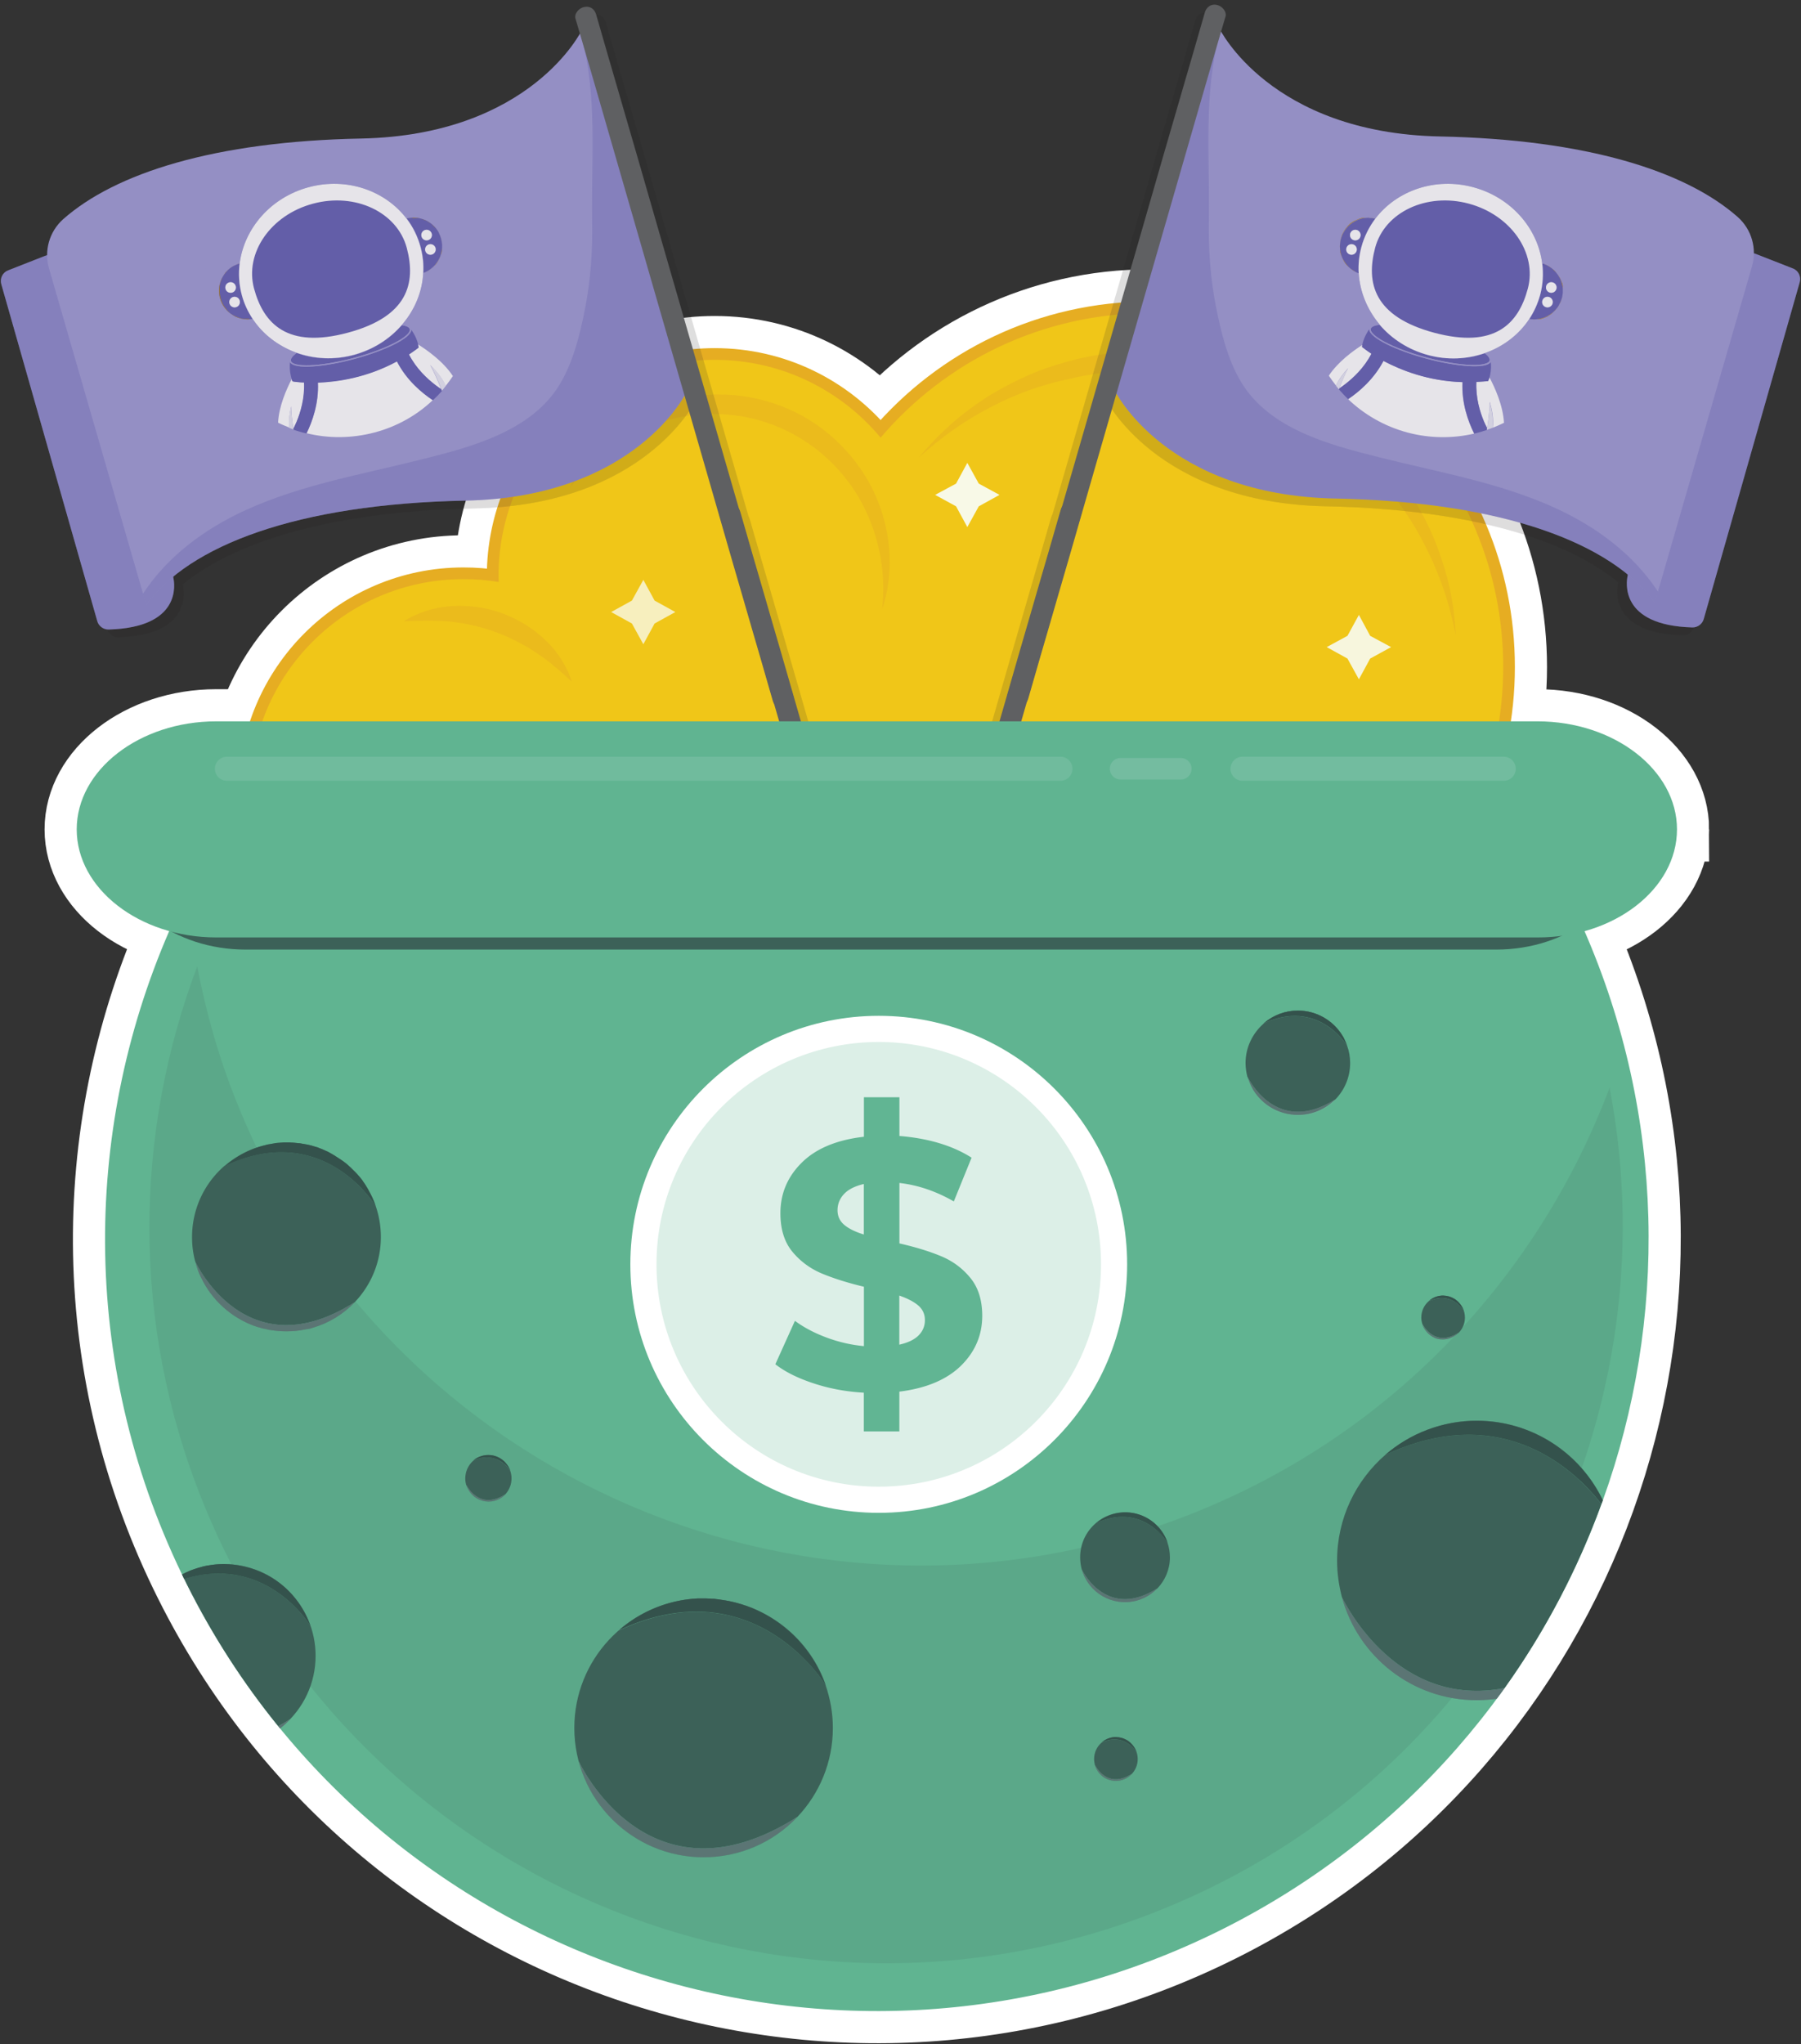 <svg xmlns="http://www.w3.org/2000/svg" xmlns:xlink="http://www.w3.org/1999/xlink" xml:space="preserve" fill-rule="evenodd" stroke-miterlimit="10" clip-rule="evenodd" viewBox="0 0 952 1080"><rect x="0" y="0" width="952" height="1080" fill="#333333" stroke="none"/><defs><path id="a" d="M855.297 308.198c-.8 3.5-4.4 26.4 34.1 27.5 2.8.1 5.4-1.8 6.1-4.5l50.7-177.799c.9-3.1-.7-6.3-3.7-7.4l-19.4-7.6c-3.2-1.3-6.9.4-8.1 3.7l-59.5 165.5c-.1.1-.1.3-.2.6Z"/><path id="b" d="M96.7 309.198c.8 3.5 4.4 26.4-34.1 27.5-2.8.1-5.4-1.8-6.1-4.5L5.8 154.4c-.9-3.1.7-6.3 3.7-7.4l19.4-7.6c3.2-1.3 6.9.4 8.1 3.7l59.5 165.5c.1.1.1.4.2.6Z"/></defs><path fill="#fff" fill-rule="nonzero" stroke="#fff" stroke-width="46.321" d="M607.823 165.445c-56.992 0-108.03 25.518-142.338 65.781-20.982-25.14-52.455-41.113-87.709-41.113-63.135 0-114.267 51.132-114.267 114.267 0 1.04.094 2.08.094 3.12-6.049-1.04-12.287-1.513-18.62-1.513-62.284 0-112.754 50.47-112.754 112.755 0 0 225.416 3.119 225.321 3.119h76.745c27.598 68.806 94.798 117.386 173.434 117.386 103.209 0 186.854-83.644 186.854-186.854 0-103.209-83.55-186.948-186.76-186.948Z"/><path fill="#fff" fill-rule="nonzero" stroke="#fff" stroke-width="33.968" d="M837.209 491.14c86.574 197.534 3.97 430.511-191.202 528.239-201.41 100.751-446.484 19.186-547.236-182.318-56.236-112.283-55.764-238.175-9.357-345.07"/><path fill="#fff" fill-rule="nonzero" d="M886.45 438.212c0-31.379-33.174-57.086-73.72-57.086H114.27c-40.547 0-73.721 25.707-73.721 57.086 0 31.379 33.174 57.086 73.721 57.086h698.553c40.452.095 73.626-25.613 73.626-57.086Z"/><path fill="none" stroke="#fff" stroke-width="33.968" d="M886.45 438.212c0-31.379-33.174-57.086-73.72-57.086H114.27c-40.547 0-73.721 25.707-73.721 57.086 0 31.379 33.174 57.086 73.721 57.086h698.553c40.452.095 73.626-25.613 73.626-57.086Z"/><path fill="#e6ad22" fill-rule="nonzero" stroke="#e6ad22" stroke-width="12.353" d="M607.823 165.445c-56.992 0-108.03 25.518-142.338 65.781-20.982-25.14-52.455-41.113-87.709-41.113-63.135 0-114.267 51.132-114.267 114.267 0 1.04.094 2.08.094 3.12-6.049-1.04-12.287-1.513-18.62-1.513-62.284 0-112.754 50.47-112.754 112.755 0 0 225.416 3.119 225.321 3.119h76.745c27.598 68.806 94.798 117.386 173.434 117.386 103.209 0 186.854-83.644 186.854-186.854 0-103.209-83.55-186.948-186.76-186.948Z"/><path fill="#f0c618" fill-rule="nonzero" d="M607.823 165.445c-56.992 0-108.03 25.518-142.338 65.781-20.982-25.14-52.455-41.113-87.709-41.113-63.135 0-114.267 51.132-114.267 114.267 0 1.04.094 2.08.094 3.12-6.049-1.04-12.287-1.513-18.62-1.513-62.284 0-112.754 50.47-112.754 112.755 0 0 225.416 3.119 225.321 3.119h76.745c27.598 68.806 94.798 117.386 173.434 117.386 103.209 0 186.854-83.644 186.854-186.854 0-103.209-83.55-186.948-186.76-186.948Z"/><path fill="#e6ad22" fill-rule="nonzero" d="M485.522 241.906c5.01-5.954 10.397-11.72 16.256-16.918.756-.661 1.418-1.323 2.174-1.984l2.269-1.89c1.512-1.23 3.024-2.553 4.63-3.687l4.726-3.497c1.607-1.134 3.308-2.174 4.915-3.308.85-.567 1.607-1.134 2.458-1.606l2.551-1.513c1.702-.945 3.403-1.985 5.199-2.93 3.497-1.795 6.994-3.686 10.68-5.292 7.183-3.403 14.744-5.955 22.494-8.129l5.765-1.512c1.985-.472 3.875-.85 5.86-1.229l2.93-.567c.945-.189 1.985-.283 2.93-.472l5.955-.85 5.954-.568 3.024-.283 9.074-.284 6.049.095c1.984 0 3.97.094 6.049.283 1.984.19 3.97.19 5.954.473l5.954.661 5.955.945c1.984.284 3.97.756 5.954 1.135 1.985.378 3.97.756 5.86 1.323 1.985.472 3.875.945 5.86 1.512l5.765 1.796c7.656 2.552 15.122 5.576 22.305 9.168 7.183 3.686 14.083 7.75 20.699 12.38 6.616 4.632 12.76 9.736 18.62 15.218 1.417 1.417 2.93 2.74 4.252 4.158l4.159 4.348 3.97 4.537c1.323 1.512 2.551 3.119 3.78 4.63 4.915 6.239 9.452 12.95 13.232 19.849 3.875 6.9 7.372 14.082 10.113 21.549.378.945.662 1.89 1.04 2.835l1.89 5.671.85 2.836c.568 1.89 1.135 3.78 1.607 5.67l1.324 5.766c.378 1.89.756 3.875 1.04 5.765.377 1.89.66 3.875.85 5.86.567 3.875.756 7.75 1.04 11.72-.851-3.78-1.607-7.656-2.647-11.342-.85-3.78-2.08-7.467-3.213-11.153-2.458-7.277-5.293-14.46-8.696-21.36l-2.552-5.103-2.74-5.01c-.851-1.701-1.89-3.308-2.93-4.914l-1.513-2.458c-.472-.85-1.04-1.607-1.606-2.363-1.04-1.606-2.08-3.213-3.214-4.725l-3.402-4.632c-2.363-3.024-4.631-5.954-7.183-8.79-19.848-22.872-45.745-40.262-74.477-49.62-7.089-2.457-14.461-4.158-21.833-5.576-7.372-1.512-14.933-2.173-22.4-2.551l-5.67-.19-5.672.095h-2.835l-8.506.567-5.671.662-2.836.283-2.835.473c-1.89.283-3.78.567-5.576.945l-5.577 1.229c-29.583 5.954-57.464 20.793-80.431 41.87Zm-184.397 16.068c4.348-9.64 10.775-18.62 18.714-25.992 7.845-7.56 17.39-13.42 27.598-17.485 5.198-1.89 10.491-3.686 15.973-4.536l2.08-.378c.66-.095 1.417-.19 2.078-.284l4.16-.473c1.417-.094 2.74-.189 4.158-.283 1.417-.095 2.74-.19 4.158-.095 11.153-.094 22.306 2.08 32.797 6.05 20.982 7.938 38.467 24.1 48.39 43.948 4.916 9.924 7.846 20.699 8.79 31.568.851 10.87-.283 21.738-3.685 31.851 1.04-10.585.661-21.076-1.607-31.095-2.174-10.018-5.86-19.564-10.964-28.26-10.302-17.296-26.275-30.811-44.8-37.9-4.63-1.795-9.356-3.213-14.271-4.158-1.229-.19-2.457-.473-3.686-.662l-3.686-.472-3.686-.379c-1.229-.094-2.457-.094-3.686-.189-9.924-.378-19.943 1.04-29.583 3.97-19.375 5.576-36.671 18.147-49.242 35.254Zm-87.615 70.318c3.687-2.457 7.75-4.158 11.91-5.576 4.253-1.323 8.6-2.174 13.137-2.458 8.884-.567 18.147.568 26.653 3.687 4.253 1.512 8.317 3.591 12.192 5.86l2.836 1.89c.472.283.945.661 1.417.945l3.97 3.119 2.457 2.268c.378.378.85.756 1.229 1.134l1.134 1.229c.756.85 1.512 1.607 2.268 2.457.662.851 1.324 1.796 1.985 2.647l.945 1.323.945 1.418 1.702 2.835c.472.945 1.04 1.985 1.512 2.93l.756 1.512.567 1.512 1.134 3.12c-.85-.757-1.606-1.418-2.457-2.174l-1.134-1.135-1.229-1.04c-.85-.66-1.607-1.417-2.363-2.079l-2.457-1.984-1.134-1.04-3.686-2.835c-1.702-1.135-3.308-2.363-5.01-3.403-3.308-2.268-6.805-4.159-10.302-5.954-.945-.378-1.795-.85-2.646-1.229l-1.323-.662-1.323-.567-2.741-1.134-2.741-1.04c-7.372-2.74-15.122-4.442-23.062-5.387-8.222-.756-16.35-.661-25.14-.189Z" opacity=".45"/><g fill="#f8f9e7" fill-rule="nonzero"><path d="m528.337 261.47-10.964 6.05-6.049 10.963-5.954-10.963-11.058-6.05 11.058-5.954 5.954-10.963 6.05 10.963 10.963 5.955Z"/><path fill-opacity=".8" d="m356.983 323.377-10.964 6.05-5.954 10.963-6.049-10.964-10.964-6.049 10.964-6.048 6.049-10.964 5.954 10.964 10.964 6.048Z"/><path fill-opacity=".95" d="m735.322 341.902-11.058 6.05-5.954 10.963-6.049-10.964-10.964-6.049 10.964-5.954 6.049-11.058 5.954 11.058 11.058 5.954Z"/></g><g fill="#221f1f" opacity=".15"><g fill-rule="nonzero"><use xlink:href="#a"/><use xlink:href="#a" fill-opacity=".6"/><path d="M869.697 322.498c-22.7-31.1-79.1-53.2-168.8-55-89.8-1.8-116.6-57-116.6-57l55.3-191.298s26.8 55.2 116.6 57c77.3 1.6 129.8 18.2 157.4 42.6 7.3 6.5 10.2 16.6 7.5 26l-51.4 177.698Z"/><path fill-opacity=".6" d="M816.997 272.499c-29.6-13.5-61.8-18.9-93.1-26.8-26.4-6.6-58.3-15-73.1-40-7-11.8-10.5-26.1-13.1-39.4-3.1-15.5-4.1-31.3-3.8-47 .5-32.2-2.9-66 5.8-97.4.1-.5.3-1 .5-1.4-.5-.8-.7-1.3-.7-1.3l-55.3 191.3s26.8 55.2 116.6 57c89.8 1.8 146.1 23.9 168.8 55l1.7-5.8c-12.8-19.7-32.6-34.3-54.3-44.2Z"/></g><path fill-rule="nonzero" d="M631.797 10.7c-.9 3.2-1.9 6.5-2.8 9.7-2.5 8.7-5 17.4-7.6 26.2-3.8 13-7.5 26-11.3 38.9-4.5 15.7-9.1 31.5-13.6 47.2l-15 51.899c-5 17.4-10.1 34.9-15.1 52.3-4.7 16.3-9.4 32.5-14.1 48.8-4 13.7-7.9 27.5-11.9 41.2-2.9 9.9-5.7 19.8-8.6 29.6-1.3 4.7-2.8 9.3-4.1 14-.1.2-.1.4-.2.6-.8 2.7 1.9 5.7 4.6 6.2 3.2.7 5.5-1.2 6.3-3.9.9-3.2 1.9-6.5 2.8-9.7 2.5-8.7 5-17.4 7.6-26.2 3.8-13 7.5-26 11.3-38.9 4.5-15.7 9.1-31.5 13.6-47.2l15-51.9c5-17.4 10.1-34.9 15.1-52.3 4.7-16.3 9.4-32.5 14.1-48.8 4-13.7 7.9-27.5 11.9-41.2 2.9-9.9 5.7-19.8 8.6-29.6 1.3-4.7 2.8-9.3 4.1-14 .1-.2.1-.4.2-.6.8-2.7-1.9-5.7-4.6-6.2-3.2-.7-5.5 1.2-6.3 3.9Z"/><circle cx="754.1" cy="172.1" r="65.6"/><circle cx="754.1" cy="172.1" r="57.1"/><circle cx="755.2" cy="167.4" r="48.4"/><path d="m712.61 223.019 21.67-89.309 117.393 28.485-21.67 89.308z"/><g fill-rule="nonzero"><path d="M736.6 151.3c6.5 1.6 13.1 3.2 19.7 4.8l-.3 1.2c-.4 1.8-1 3.5-1.3 5.3-.5 3.3-.4 6.6.2 10 .6 3 1.6 5.8 3.1 8.4 1.9 3.2 4.4 5.9 7.7 7.8.3.2.4.3.3.6-.5 1.6-.6 3.3-1.4 4.8-1.3 2.6-3.3 4-5.9 4.5-1.3.2-2.5.2-3.7-.1-3.9-1-8-1.9-11.9-2.9-1.9-.5-3.6-1.2-4.8-2.7-1.9-2.2-2.3-4.9-1.6-7.8 1.9-7.8 3.8-15.7 5.7-23.5.1-.2.1-.4.2-.6.3-1.1-.3-1.9-1.3-2.5-2.5-1.5-4-3.8-4.7-6.6v-.4c-.1-.1 0-.2 0-.3Zm7.3 20.3c-.4 1.5.4 2.8 1.9 3.2 1.4.3 2.9-.5 3.2-2 .4-1.5-.5-2.9-1.9-3.3-1.4-.2-3 .6-3.2 2.1Z"/><path d="M765.7 176.9c-.3 1.2-1.7 2.1-3 1.8-1.3-.3-2.1-1.7-1.8-3.1.3-1.2 1.7-2.1 3-1.8 1.3.5 2.3 2 1.8 3.1Zm-21.8-5.3c.3-1.6 1.9-2.3 3.1-2 1.5.4 2.3 1.9 1.9 3.3-.4 1.5-1.9 2.3-3.2 2-1.4-.4-2.2-1.8-1.8-3.3Z"/><path d="m833.6 221.9.3.1h.4c.1-.1.1-.1.3-.2 1.3-.4 1.5-1.6 1.8-2.8 1.3-5.2 2.5-10.5 3.8-15.7.4-1.7.6-3.4.5-5.2-.5-6.2-4.8-11.6-11-13.1-6.6-1.7-13.3-3.3-19.9-4.9-11.4-2.8-22.9-5.5-34.2-8.4-.1 0-.3-.1-.4-.1-.2-.1-.3-.2-.5-.2-.1-.6.2-.8.8-.9.2-.1.3 0 .6-.1 3.5-.8 6.3-2.9 8.4-5.8.8-1 1.5-2.2 1.9-3.4.4-1.5-.2-2.5-1.6-2.8l-8.4-2.1c-.3-.1-.5-.1-.8-.2.1-.3.1-.5.2-.8.3-1.4.7-2.7 1-3.9.2-.6.2-1.3.2-1.8-.1-2.8-2.3-5.2-5.4-5.3-2.2-.1-4.5 1.4-5.1 3.5-.5 1.6-.9 3.3-1.3 5-.1.3-.2.6-.2.8l-9.9-2.4c.1-.3.2-.6.2-.9.4-1.5.7-2.9 1.1-4.4.8-3.6-2-7-6-6.6-2.4.2-4.3 2-4.9 4.4-.3 1.4-.7 2.7-1 4.1-.1.3-.1.5-.2.8-.3-.1-.6-.2-.9-.2-2.8-.7-5.6-1.4-8.4-1.9-1.4-.3-2.4.3-2.6 1.7-.1.9-.1 1.7-.1 2.5.3 4.1 2 7.7 5.2 10.5.6.6.8 1 .6 1.8-1.8 7.4-3.6 14.7-5.3 22-.3 1-.4 2.1-.3 3.1.3 5.1 2.7 8.9 7.2 11 .1 0 .2.2.3.2h.1s.1 0 .2.1c.1 0 .2.1.2.2.1 0 .2.1.3.1.4.1.7.2 1.1.3.1 0 .2.1.3.1.6.2 1.2.3 1.9.5.2.1.3.1.5.1l7.6 1.8c.1 0 .2.1.3.1 1 .3 1.5.9 1.9 1.9.1.6.2 1.3.1 1.9 0 .1 0 .1-.1.2-.1.4-.2.9-.3 1.4 0 .1 0 .1-.1.2-.3 1.7-.7 3.5-1 5.1-.5 2.6-1.1 5.2-1.6 7.9-.4 2-.9 4-1.3 5.9-.4 2 .6 3.8 2.4 4.3 4.2 1 8.2 2 12.4 3 1.5.4 3-.4 3.6-1.8.8-1.7 1.7-3.4 2.5-5.1l2.6-5.2c.2.1.2-.1.3 0 8.5 2.1 16.9 4.1 25.5 6.2.5.1.6.4.6.8-.1 1.2 0 2.4-.1 3.7 0 2.3-.1 4.7-.2 7 0 1.5 1 3.1 2.4 3.6 4.2 1 8.2 2 12.4 3 1.7.4 3.5-.7 4-2.4.6-2.1 1.2-4.1 1.8-6.3.7-2.6 1.6-5.1 2.3-7.8.5-1.5.8-3 1.3-4.5.8-2.7 1.6-5.2 2.4-7.9.9-2.9 1.7-5.8 2.6-8.7.7-2.5 1.5-4.9 2.1-7.4.9-3.6.4-7.2-1.1-10.4-.1-.1-.1-.4-.2-.6.2.1.3.1.4.1 4.3 1.7 6.8 6.7 5.7 11.3-1.3 5.5-2.6 10.9-4 16.4-.3 1-.4 2.1.3 3 .4.1.9.4 1.5.5Zm-63.5-72.4c.2-.6.9-1.1 1.5-.9.5.1 1.1.7 1 1.3-.4 1.8-.8 3.4-1.3 5.2l-2.5-.6c.5-1.8.9-3.4 1.3-5ZM764 174c1.2.3 2.2 1.9 1.8 3.1-.3 1.2-1.7 2.1-3 1.8-1.2-.3-2.1-1.7-1.8-3.1.3-1.2 1.7-2.1 3-1.8Zm-14.6-29.2c.1-.3.2-.6.4-.8.3-.5 1-.6 1.4-.4.6.3.9.9.7 1.5-.4 1.6-.8 3.1-1.1 4.7 0 .1 0 .1-.2.3l-2.3-.6c.1-.2 0-.3 0-.5.4-1.4.7-2.8 1.1-4.2Zm9.3 54c-1.3.2-2.5.2-3.7-.1-3.9-1-8-1.9-11.9-2.9-1.9-.5-3.6-1.2-4.8-2.7-1.9-2.2-2.3-4.9-1.6-7.8 1.9-7.8 3.8-15.7 5.7-23.5.1-.2.1-.4.2-.6.3-1.1-.3-1.9-1.3-2.5-2.5-1.5-4-3.8-4.7-6.6.1-.2 0-.4 0-.5 0 0 0-.1.1-.2l19.7 4.8-.3 1.2c-.4 1.8-1 3.5-1.3 5.3-.5 3.3-.4 6.6.2 10 .6 3 1.6 5.8 3.1 8.4 1.9 3.2 4.4 5.9 7.7 7.8.3.2.4.3.3.6-.5 1.6-.6 3.3-1.4 4.8-1.2 2.5-3.2 4-6 4.5Zm67.2 2.6c-.8 2.5-1.6 5.1-2.3 7.7-1 3.3-1.9 6.6-2.9 9.8-1.1 3.7-2.3 7.5-3.4 11.2-.7 2.3-1.4 4.5-2.1 6.8-.5 1.4-.9 2.8-1.4 4.3l-9.6-2.3c-.1-4.7.2-9.4.2-14.3-.3-.1-.5-.2-.7-.3-10.8-2.6-21.6-5.2-32.3-7.8-.8-.2-.9-.1-1.2.6-.9 1.9-1.9 3.8-2.8 5.7-.9 1.8-1.8 3.6-2.6 5.4-.4.9-.4.9-1.3.7-2.7-.7-5.3-1.3-7.9-1.9-.8-.2-.8-.2-.6-1.1 1.3-5.2 2.4-10.4 3.7-15.5.6-2.3 1.1-4.6 1.6-6.9.1-.5.3-.8.9-.9 3-.9 5.4-2.8 7.1-5.5.5-.9.9-1.8 1.1-2.7 1.4-5.6 2.7-11.2 4.1-16.8.1-.2.1-.4.2-.6.1-.4.3-.5.6-.4.2.1.4.1.6.2 3.4.8 6.8 1.6 10.2 2.5l32.4 7.9v.1c1.7.4 3.2.8 4.9 1.2.5.1.9.4 1.1.9.5 1 1 1.9 1.5 2.8 1.5 2.7 2 5.9.9 9.2Z"/><path d="M752.9 204.9c0-.1 0-.2-.1-.3m0 0c-.1-.5-.4-.7-.9-.9h-.1c-.1 0-.2-.1-.2-.1l-1.1-.3-6.4-1.6c-.1 0-.3-.1-.4-.1h-.1l-.4-.1c-.5-.1-1-.3-1.6-.4-.1 0-.1 0-.2-.1-.4-.1-.8-.2-1.1-.3l-.8-.3-.5-.3c-4.9-2.3-7.7-6.4-8-12.1-.1-1 .1-2.2.4-3.5 1.7-7.1 3.5-14.4 5.3-22 .1-.2.1-.3.1-.3s-.1 0-.2-.2c-3.4-2.9-5.2-6.7-5.6-11.4-.1-.9-.1-1.9 0-2.9s.7-1.8 1.4-2.3c.8-.5 1.8-.7 2.7-.4 2.1.5 4.2 1 6.2 1.5l1.9.5.1-.4c.3-1.1.6-2.3.8-3.3.7-3 3.1-5.2 6.1-5.5 2.3-.2 4.4.6 5.8 2.3 1.4 1.7 1.9 3.8 1.5 5.9-.3 1-.5 2.1-.7 3-.1.3-.2.6-.3 1l7.4 1.8.3-1.2c.3-1.1.6-2.3.9-3.4.8-2.7 3.5-4.5 6.4-4.5 3.6.1 6.5 3 6.7 6.6.1.7-.1 1.3-.2 2.2-.2.9-.4 1.8-.7 2.7-.1.3-.2.6-.2.8l3 .7c1.7.4 3.3.8 5 1.2 1 .3 1.9.8 2.4 1.6s.6 1.8.2 2.8c-.4 1.6-1.3 2.8-2.2 3.9-2 2.6-4.4 4.4-7.2 5.5l7.9 1.9c8 1.9 15.9 3.9 23.9 5.8 7.4 1.8 13.6 3.3 19.9 4.9 6.6 1.7 11.4 7.4 11.9 14.3.1 1.7-.1 3.5-.5 5.6-.8 3.2-1.6 6.4-2.3 9.7-.5 2-1 4.1-1.5 6-.2.8-.5 1.9-1.2 2.7l-3.2 1.5h-.1c-.6-.2-1.4-.5-2.2-1.1l-.5-.3v-.3c-.7-1.3-.5-2.6-.2-3.8l3.6-14.7.4-1.8c.7-2.9-.3-6-2.4-8.1.7 2.8.8 5.6.1 8.4-.4 1.8-1 3.5-1.5 5.1-.2.8-.5 1.5-.7 2.4l-.9 3.1c-.6 1.9-1.1 3.8-1.7 5.7-.5 1.5-.9 3-1.4 4.5-.4 1.1-.7 2.3-1 3.4-.2.8-.5 1.6-.7 2.5-.2.7-.4 1.3-.6 2.1-.5 1.5-.9 3-1.3 4.5l-1.5 4.7c-.5 1.5-1 3.2-1.4 4.7-.7 2.4-3.2 3.8-5.5 3.3-4.2-1-8.2-2-12.4-3-2.1-.5-3.5-2.6-3.5-4.8 0-1.5.1-3.2.1-4.7l.1-3c0-.9.1-1.6.1-2.5-6.3-1.5-12.6-3.1-18.8-4.6l-5.5-1.3-.4.7c-.6 1.2-1.2 2.3-1.8 3.6-.3.7-.6 1.3-.9 2-.5 1.1-1 2.1-1.5 3.1-1 2-3.1 3-5.1 2.5-2.2-.5-4.3-1-6.3-1.5-2.1-.5-4.1-1-6-1.5-2.5-.6-4-3.2-3.3-5.9.2-.9.5-2 .6-2.9.3-1 .5-2 .6-3 .4-1.8.8-3.6 1.1-5.3l1.6-7.9s.2-.9.3-1.4v-.1l.1-.2c0-.2 0-.4-.1-1m2.8.1c0 .4.1.9-.1 1.3 0 .1-.1.2-.1.4l-.3 1.2v.5l-1.5 7.6c-.3 1.8-.8 3.6-1.1 5.3-.3 1-.5 2-.6 3-.2.9-.5 2-.6 2.9-.3 1.2.4 2.4 1.4 2.8 3.8.9 7.9 1.9 12.4 3 .8.2 1.8-.2 2.2-1.1.5-1.1 1-2.1 1.5-3.1.3-.7.7-1.4.9-2 .6-1.2 1.2-2.3 1.8-3.6l1.1-2.3h1.4l6.2 1.5c6.4 1.6 12.8 3.1 19.2 4.7 1 .3 1.6 1.1 1.6 2.1v2.9l-.1 3c-.1 1.6-.1 3.2-.2 4.8 0 1 .6 2 1.5 2.2 4.2 1 8.2 2 12.4 3 .9.2 2.1-.5 2.5-1.5.5-1.5 1-3.2 1.4-4.7l1.5-4.7c.5-1.5.9-3 1.3-4.5.2-.7.4-1.3.6-2.1.2-.8.5-1.6.7-2.5.4-1.1.7-2.3 1-3.4.5-1.5.9-3 1.4-4.5.6-1.9 1.1-3.8 1.7-5.7l.9-3.1c.2-.8.5-1.5.7-2.4.5-1.6 1-3.4 1.4-5 .8-3.1.4-6.4-1-9.5-.1-.1-.1-.4-.2-.5l-.9-2.3 2.3.3c.1 0 .3.1.5.1 4.8 1.9 7.8 7.6 6.6 12.8l-.4 1.8-3.6 14.7c-.2.8-.2 1.4 0 1.9.2.2.4.2.6.3l.4.1h.3c.6-.2.7-.6 1-1.7.5-2.1 1-4.1 1.5-6.1.8-3.2 1.6-6.4 2.3-9.7.4-1.8.6-3.3.5-4.7-.5-5.7-4.5-10.5-10-12-6.3-1.6-12.5-3.2-19.9-4.9-8-1.9-15.9-3.9-23.9-5.8l-10.3-2.5-.3-.1c-.2-.1-.3-.1-.5-.1-.2-.1-.3-.2-.5-.2l-.8-.4v-.8c-.1-1.2.6-2.2 1.9-2.3.1-.1.3 0 .5-.1 3.1-.8 5.7-2.5 7.8-5.3.7-.9 1.3-1.9 1.7-2.9.1-.4.2-.6 0-.8-.1-.1-.4-.3-.7-.4-1.7-.4-3.3-.8-5-1.2l-3.4-.8c-.2-.1-.4-.1-.6-.2l-1.4-.5.2-1.5c.1-.2.1-.4.2-.6.1-.4.2-.9.3-1.4.2-.8.4-1.8.6-2.6.1-.4.3-1 .1-1.5-.1-1.9-1.6-3.9-4.2-4.1-1.6-.1-3.5 1.1-3.9 2.6-.4 1-.6 2.2-.9 3.3-.1.5-.3 1-.4 1.6-.1.2-.1.4-.3.6l-.5 1.4-12.2-2.9.5-2.2c.1-.4.2-.9.3-1.4.2-.9.5-2 .7-2.9.3-1.4 0-2.6-1-3.6-.9-1-2.3-1.5-3.6-1.4-1.8.1-3.2 1.5-3.7 3.4-.3 1.1-.6 2.3-.8 3.4l-.2.7c-.1.2-.1.4-.2.6l-.5 1.4-4.3-1c-2.1-.5-4.2-1-6.2-1.5-.3-.1-.5 0-.8 0-.1.1-.2.4-.3.6-.2.7 0 1.5 0 2.2.3 3.9 1.9 7.2 4.6 9.5 1 .9 1.3 1.9 1 3.1-1.8 7.6-3.6 15-5.3 22-.3 1-.4 2-.3 2.8.3 4.7 2.4 7.9 6.5 9.8.2.1.4.2.5.3h.2c.1 0 .1 0 .2.1.3.1.6.2 1 .3 0 0 .1 0 .2.1.5.1 1 .3 1.7.4l.2.1c.2.1.4.1.6.2l8.8 2.1v.1c1 .5 1.6 1.4 1.9 2.6.5.4.6.7.7 1.1m-16.2-4.3s.1 0 0 0Zm3.5-3.5c-2.4-.6-4.1-1.6-5.5-3.2-2.1-2.5-2.7-5.5-2-9 1.3-5.5 2.7-11 4-16.4l1.8-7.3c0-.1.1-.3.1-.4.1-.3 0-.6-.6-1-2.7-1.6-4.4-4.1-5.2-7.4-.1-.2-.1-.5-.1-.7 0-.3 0-.6.2-.7l.5-1 1.1.1 21 5.1-.6 2.5c-.1.5-.3 1.1-.4 1.7-.3 1.2-.6 2.4-.8 3.6-.5 3-.4 6.2.2 9.4.5 2.9 1.5 5.6 2.9 8 1.9 3.3 4.2 5.6 7.1 7.3 1.2.7 1 1.8.9 2.1-.1.5-.3 1-.4 1.6-.3 1.1-.5 2.3-1.1 3.5-1.4 2.9-3.8 4.6-6.9 5.3-1.3.2-2.6.3-4.3-.2l-4.4-1.1c-2.4-.7-4.9-1.3-7.5-1.8Zm-4.5-44c.7 1.9 1.9 3.4 3.7 4.4 2 1.3 2 2.9 1.8 3.9-.1.2-.1.4-.1.5L742 169c-1.3 5.5-2.6 10.9-4 16.4-.6 2.5-.1 4.7 1.4 6.6.9 1.1 2.3 1.9 4.2 2.3 2.5.6 5.1 1.2 7.6 1.8l4.4 1.1c1.2.3 2.2.3 3.1.2 2.3-.4 4-1.7 5-3.8.4-.9.7-1.8.8-2.9.1-.3.2-.7.3-1-3.1-1.8-5.6-4.6-7.6-8-1.6-2.6-2.6-5.6-3.3-8.8-.7-3.6-.7-7-.2-10.4.2-1.3.5-2.6.8-3.8.1-.5.3-1 .4-1.6l-16.4-4-.2-.1Zm24.2 27.1c-.9-.2-1.8-.9-2.3-1.8-.6-.9-.6-1.9-.4-2.8.5-2 2.5-3.2 4.5-2.8 1 .3 2 1 2.4 2 .4.9.5 1.9.2 2.7-.5 1.9-2.5 3.2-4.4 2.7Zm1.1-4.9c-.5-.1-1.2.3-1.3.9-.1.2 0 .5.1.8.2.3.4.5.7.6.5.1 1.2-.3 1.3-.9v-.1c.1-.2 0-.4-.1-.7-.1-.2-.4-.5-.7-.6Zm-12.3-23.5-4.4-1.1.1-1.2v-.6c.4-1.5.7-2.8 1-4.3.1-.5.4-1 .6-1.3.7-.9 2.1-1.3 3.1-.8 1.2.5 1.8 1.8 1.5 3-.3 1.2-.6 2.5-.9 3.6l-.3 1c-.1.3-.2.5-.3.6l-.4 1.1Zm21.1 5-5-1.2.7-2.7c.3-1.2.6-2.4.9-3.5.3-1.4 1.6-2.1 3-1.9.6.2 1.3.5 1.7 1.1.4.5.5 1.2.4 1.9-.3 1.2-.6 2.5-.9 3.7l-.8 2.6Z"/><path d="M761 175.8c.3-1.6 1.9-2.3 3.1-2 1.5.4 2.3 1.9 1.9 3.3-.4 1.5-1.9 2.3-3.2 2-1.4-.4-2.2-1.8-1.8-3.3Zm-9.8-26.8c-1.1-.3-2.3-.6-3.4-.8.1-.2 0-.4 0-.6.4-1.8.3-1.2.8-3.1.1-.4.3-.8.5-1.1.5-.5 1.5-.7 2.1-.5.9.4 1.5 1.2 1.2 2.2-.5 2-.4 1.7-.9 3.7 0-.1-.1 0-.3.2Zm21 5.1c-1.1-.3-2.3-.6-3.4-.8.1-.2 0-.4 0-.6.4-1.8.3-1.2.8-3.1.1-.4.3-.8.5-1.1.5-.5 1.5-.7 2.1-.5.9.3 1.4 1.2 1.2 2-.5 2-.4 1.7-.9 3.7-.1.1-.2.2-.3.4Z"/></g><path fill-rule="nonzero" d="m772.8 179.2 36 9 3.4-11.3s-26.4-4.8-31.7-6.1c-1-.2-1.8.2-1.9.1-1.3.5-2.4.7-3.8.4l-2 7.9Z"/><g fill-rule="nonzero"><path d="M766 211.9c0 6.5-27.9 4.9-18.6-1.1 2.5-1.6 2.4-5.2 4.7-6.8 6.5-.1 4.2.3 10.1-1.7 6.6 1.6 3.8 3.1 3.8 9.6Z"/><path stroke="#f8f2ea" stroke-width=".47" d="M750.7 203.6s5.7 1.8 13.2-2.1"/></g><path fill-rule="nonzero" d="M555.598 273.499c-.9 3.2-1.9 6.5-2.8 9.7-2.5 8.7-5 17.4-7.6 26.2-3.8 13-7.5 26-11.3 38.9-4.5 15.7-9.1 31.5-13.6 47.2l-15 51.899c-5 17.4-10.1 34.9-15.1 52.3-4.7 16.3-9.4 32.5-14.1 48.8-4 13.7-7.9 27.5-11.9 41.2-2.9 9.9-5.7 19.8-8.6 29.6-1.3 4.7-2.8 9.3-4.1 14-.1.2-.1.4-.2.6-.8 2.7 1.9 5.7 4.6 6.2 3.2.7 5.5-1.2 6.3-3.9.9-3.2 1.9-6.5 2.8-9.7 2.5-8.7 5-17.4 7.6-26.2 3.8-13 7.5-26 11.3-38.9 4.5-15.7 9.1-31.5 13.6-47.2l15-51.9c5-17.4 10.1-34.9 15.1-52.3 4.7-16.3 9.4-32.5 14.1-48.8 4-13.7 7.9-27.5 11.9-41.2 2.9-9.9 5.7-19.8 8.6-29.6 1.3-4.7 2.8-9.3 4.1-14 .1-.2.1-.4.2-.6.8-2.7-1.9-5.7-4.6-6.2-3.2-.7-5.5 1.2-6.3 3.9Z"/></g><g fill-rule="nonzero"><path fill="#948fc4" d="M860.397 303.998c-.8 3.5-4.4 26.4 34.1 27.5 2.8.1 5.4-1.8 6.1-4.5l50.7-177.799c.9-3.1-.7-6.3-3.7-7.4l-19.4-7.6c-3.2-1.3-6.9.4-8.1 3.7l-59.5 165.5c-.1.1-.2.4-.2.6Z"/><path fill="#635ea8" fill-opacity=".3" d="M860.397 303.998c-.8 3.5-4.4 26.4 34.1 27.5 2.8.1 5.4-1.8 6.1-4.5l50.7-177.799c.9-3.1-.7-6.3-3.7-7.4l-19.4-7.6c-3.2-1.3-6.9.4-8.1 3.7l-59.5 165.5c-.1.1-.2.4-.2.6Z"/><path fill="#948fc4" d="M874.696 318.398c-22.7-31.1-79.1-53.2-168.799-55-89.8-1.8-116.6-57-116.6-57l55.3-191.298s26.8 55.2 116.6 57c77.3 1.6 129.8 18.2 157.4 42.6 7.3 6.5 10.2 16.6 7.5 26l-51.4 177.698Z"/><path fill="#635ea8" fill-opacity=".3" d="M822.097 268.399c-29.6-13.5-61.8-18.9-93.1-26.8-26.4-6.6-58.3-15-73.1-40-7-11.8-10.5-26.1-13.1-39.4-3.1-15.5-4.1-31.3-3.8-47 .5-32.2-2.9-66 5.8-97.4.1-.5.3-1 .5-1.4-.5-.8-.7-1.3-.7-1.3l-55.3 191.3s26.8 55.2 116.6 57c89.8 1.8 146.1 23.9 168.8 55l1.7-5.8c-12.9-19.7-32.6-34.3-54.3-44.2Z"/></g><path fill="#5f6062" fill-rule="nonzero" d="M636.897 6.5c-.9 3.2-1.9 6.5-2.8 9.7-2.5 8.7-5 17.4-7.6 26.2-3.8 13-7.5 26-11.3 38.9-4.5 15.7-9.1 31.5-13.6 47.2l-15 51.899c-5 17.4-10.1 34.9-15.1 52.3-4.7 16.3-9.4 32.5-14.1 48.8-4 13.7-7.9 27.5-11.9 41.2-2.9 9.9-5.7 19.8-8.6 29.6-1.3 4.7-2.8 9.3-4.1 14-.1.2-.1.4-.2.6-.8 2.7 1.9 5.7 4.6 6.2 3.2.7 5.5-1.2 6.3-3.9.9-3.2 1.9-6.5 2.8-9.7 2.5-8.7 5-17.4 7.6-26.2 3.8-13 7.5-26 11.3-38.9 4.5-15.7 9.1-31.5 13.6-47.2l15-51.9c5-17.4 10.1-34.9 15.1-52.3 4.7-16.3 9.4-32.5 14.1-48.8 4-13.7 7.9-27.5 11.9-41.2 2.9-9.9 5.7-19.8 8.6-29.6 1.3-4.7 2.8-9.3 4.1-14 .1-.2.1-.4.2-.6.8-2.7-1.9-5.7-4.6-6.2-3.2-.7-5.5 1.3-6.3 3.9Z"/><path fill="#5f6062" fill-rule="nonzero" d="M560.698 269.299c-.9 3.2-1.9 6.5-2.8 9.7-2.5 8.7-5 17.4-7.6 26.2-3.8 13-7.5 26-11.3 38.9-4.5 15.7-9.1 31.5-13.6 47.2l-15 51.899c-5 17.4-10.1 34.9-15.1 52.3-4.7 16.3-9.4 32.5-14.1 48.8-4 13.7-7.9 27.5-11.9 41.2-2.9 9.9-5.7 19.8-8.6 29.6-1.3 4.7-2.8 9.3-4.1 14-.1.2-.1.4-.2.6-.8 2.7 1.9 5.7 4.6 6.2 3.2.7 5.5-1.2 6.3-3.9.9-3.2 1.9-6.5 2.8-9.7 2.5-8.7 5-17.4 7.6-26.2 3.8-13 7.5-26 11.3-38.9 4.5-15.7 9.1-31.5 13.6-47.2l15-51.9c5-17.4 10.1-34.9 15.1-52.3 4.7-16.3 9.4-32.5 14.1-48.8 4-13.7 7.9-27.5 11.9-41.2 2.9-9.9 5.7-19.8 8.6-29.6 1.3-4.7 2.8-9.3 4.1-14 .1-.2.1-.4.2-.6.8-2.7-1.9-5.7-4.6-6.2-3.2-.6-5.6 1.3-6.3 3.9Z"/><g fill="#221f1f" opacity=".15"><g fill-rule="nonzero"><use xlink:href="#b"/><use xlink:href="#b" fill-opacity=".6"/><path d="M82.3 323.598c22.7-31.1 79.1-53.2 168.799-55 89.8-1.8 116.6-57 116.6-57L312.499 20.3s-26.8 55.2-116.6 57c-77.3 1.6-129.8 18.2-157.4 42.6-7.3 6.5-10.2 16.6-7.5 26l51.3 177.698Z"/><path fill-opacity=".6" d="M135 273.599c29.6-13.5 61.8-18.9 93.1-26.8 26.399-6.6 58.299-15 73.099-40 7-11.8 10.5-26.1 13.1-39.4 3.1-15.5 4.1-31.3 3.8-47-.5-32.2 2.9-66-5.8-97.4-.1-.5-.3-1-.5-1.4.5-.8.7-1.3.7-1.3l55.3 191.3s-26.8 55.2-116.6 57c-89.8 1.8-146.1 23.9-168.8 55l-1.7-5.8c12.8-19.7 32.6-34.3 54.3-44.2Z"/></g><path fill-rule="nonzero" d="M320.199 11.7c.9 3.2 1.9 6.5 2.8 9.7 2.5 8.7 5 17.4 7.6 26.2 3.8 13 7.5 26 11.3 38.9 4.5 15.7 9.1 31.5 13.6 47.2l15 51.899c5 17.4 10.1 34.9 15.1 52.3 4.7 16.3 9.4 32.5 14.1 48.8 4 13.7 7.9 27.5 11.9 41.2 2.9 9.9 5.7 19.8 8.6 29.6 1.3 4.7 2.8 9.3 4.1 14 .1.2.1.4.2.6.8 2.7-1.9 5.7-4.6 6.2-3.2.7-5.5-1.2-6.3-3.9-.9-3.2-1.9-6.5-2.8-9.7-2.5-8.7-5-17.4-7.6-26.2-3.8-13-7.5-26-11.3-38.9-4.5-15.7-9.1-31.5-13.6-47.2l-15-51.9c-5-17.4-10.1-34.9-15.1-52.3-4.7-16.3-9.4-32.5-14.1-48.8-4-13.7-7.9-27.5-11.9-41.2-2.9-9.9-5.7-19.8-8.6-29.6-1.3-4.7-2.8-9.3-4.1-14-.1-.2-.1-.4-.2-.6-.8-2.7 1.9-5.7 4.6-6.2 3.2-.6 5.5 1.3 6.3 3.9Z"/><circle cx="197.9" cy="173.2" r="65.6"/><circle cx="197.9" cy="173.2" r="57.1"/><circle cx="196.8" cy="168.5" r="48.4"/><path d="M100.367 163.234 217.76 134.75l21.67 89.308-117.393 28.485z"/><g fill-rule="nonzero"><path d="M215.5 152.6v.4c-.6 2.8-2.2 5.1-4.7 6.6-1 .6-1.5 1.4-1.3 2.5.1.2.1.4.2.6 1.9 7.8 3.8 15.7 5.7 23.5.7 2.9.2 5.6-1.6 7.8-1.3 1.5-3 2.3-4.8 2.7-3.9 1-8 1.9-11.9 2.9-1.2.3-2.4.4-3.7.1-2.6-.5-4.7-2-5.9-4.5-.8-1.6-.9-3.2-1.4-4.8-.1-.3 0-.4.3-.6 3.3-1.9 5.8-4.6 7.7-7.8 1.6-2.6 2.6-5.4 3.1-8.4.6-3.3.7-6.7.2-10-.3-1.8-.9-3.5-1.3-5.3l-.3-1.2c6.7-1.6 13.2-3.2 19.7-4.8-.1.2 0 .3 0 .3Zm-10.5 18c-1.4.5-2.3 1.9-1.9 3.3.4 1.5 1.9 2.3 3.2 2 1.5-.4 2.2-1.7 1.9-3.2-.3-1.6-1.9-2.3-3.2-2.1Z"/><path d="M186.3 178c.3 1.2 1.7 2.1 3 1.8 1.2-.3 2.1-1.7 1.8-3.1-.3-1.2-1.7-2.1-3-1.8-1.3.5-2.3 2-1.8 3.1Zm21.8-5.3c-.3-1.6-1.9-2.3-3.1-2-1.5.4-2.3 1.9-1.9 3.3.4 1.5 1.9 2.3 3.2 2 1.4-.4 2.2-1.8 1.8-3.3Z"/><path d="M118.4 223c.6-.2 1.1-.4 1.9-.9.7-.9.5-2 .3-3-1.3-5.5-2.6-10.9-4-16.4-1.1-4.6 1.4-9.6 5.7-11.3.1 0 .2-.1.4-.1-.1.2-.1.5-.2.6-1.5 3.2-2 6.8-1.1 10.4.6 2.5 1.4 4.9 2.1 7.4.8 2.9 1.6 5.9 2.6 8.7.8 2.7 1.6 5.2 2.4 7.9.5 1.5.8 3 1.3 4.5.8 2.7 1.6 5.2 2.3 7.8.6 2.2 1.2 4.2 1.8 6.3.5 1.7 2.3 2.8 4 2.4 4.2-1 8.2-2 12.4-3 1.4-.5 2.5-2 2.4-3.6 0-2.3-.1-4.7-.2-7-.1-1.3-.1-2.5-.1-3.7 0-.4.1-.7.6-.8 8.5-2.1 16.9-4.1 25.5-6.2.1 0 .1.1.3 0l2.6 5.2c.7 1.7 1.6 3.5 2.5 5.1.7 1.4 2.2 2.1 3.6 1.8 4.2-1 8.2-2 12.4-3 1.7-.5 2.7-2.3 2.4-4.3-.5-2-1-3.9-1.3-5.9-.5-2.6-1.1-5.2-1.6-7.9-.3-1.7-.7-3.5-1-5.1 0-.1 0-.1-.1-.2-.1-.4-.2-.9-.3-1.4 0-.1 0-.1-.1-.2-.2-.6 0-1.3.1-1.9.3-1 .8-1.6 1.9-1.9.1 0 .2-.1.3-.1l7.6-1.8c.2-.1.3-.1.5-.1.6-.2 1.2-.3 1.9-.5.1 0 .2-.1.3-.1.4-.1.7-.2 1.1-.3.1 0 .2-.1.3-.1 0-.1.1-.1.2-.2.1 0 .2-.1.2-.1h.1c.1 0 .2-.2.3-.2 4.6-2.1 6.9-5.9 7.2-11 .1-1-.1-2.1-.3-3.1-1.8-7.4-3.6-14.7-5.3-22-.2-.8-.1-1.2.6-1.8 3.2-2.8 4.8-6.3 5.2-10.5 0-.8 0-1.7-.1-2.5-.2-1.4-1.3-2-2.6-1.7-2.8.6-5.6 1.3-8.4 1.9-.3.1-.6.2-.9.2-.1-.3-.1-.5-.2-.8-.3-1.4-.7-2.7-1-4.1-.6-2.4-2.6-4.2-4.9-4.4-3.9-.4-6.7 3.1-6 6.6.4 1.5.7 2.9 1.1 4.4.1.3.2.6.2.9l-9.9 2.4c-.1-.2-.1-.5-.2-.8-.4-1.7-.8-3.3-1.3-5-.6-2.1-3-3.6-5.1-3.5-3.2.1-5.3 2.5-5.4 5.3 0 .5.1 1.2.2 1.8.3 1.2.6 2.6 1 3.9.1.3.1.5.2.8-.3.1-.5.1-.8.2-2.8.8-5.6 1.5-8.4 2.1-1.5.4-2 1.4-1.6 2.8.4 1.2 1.1 2.4 1.9 3.4 2.1 2.9 4.9 5 8.4 5.8.2.1.3 0 .6.1.6.1.9.3.8.9-.2.1-.3.2-.5.2-.1 0-.3.1-.4.1-11.3 2.9-22.7 5.6-34.2 8.4-6.7 1.6-13.3 3.2-19.9 4.9-6.2 1.5-10.5 7-11 13.1-.1 1.8.1 3.5.5 5.2 1.3 5.2 2.5 10.5 3.8 15.7.3 1.1.5 2.3 1.8 2.8.1.1.1.1.3.2h.4c-.4.4-.4.3-.1.3-.1 0-.1 0 0 0Zm64.7-67.4-2.5.6c-.4-1.8-.8-3.4-1.3-5.2-.2-.6.5-1.2 1-1.3.6-.2 1.4.3 1.5.9.5 1.6.9 3.2 1.3 5Zm7.9 21.3c.3 1.4-.5 2.8-1.8 3.1-1.2.3-2.7-.6-3-1.8-.4-1.2.5-2.8 1.8-3.1 1.3-.3 2.7.5 3 1.8Zm12.6-26.8c.1.2 0 .3 0 .5l-2.3.6c-.2-.2-.2-.2-.2-.3-.4-1.6-.8-3.1-1.1-4.7-.2-.6.1-1.2.7-1.5.4-.2 1.1 0 1.4.4.3.2.3.5.4.8.5 1.3.8 2.8 1.1 4.2Zm-16.3 45.2c-.8-1.6-.9-3.2-1.4-4.8-.1-.3 0-.4.3-.6 3.3-1.9 5.8-4.6 7.7-7.8 1.6-2.6 2.6-5.4 3.1-8.4.6-3.3.7-6.7.2-10-.3-1.8-.9-3.5-1.3-5.3l-.3-1.2 19.7-4.8c0 .1.1.2.1.2v.5c-.6 2.8-2.2 5.1-4.7 6.6-1 .6-1.5 1.4-1.3 2.5.1.2.1.4.2.6 1.9 7.8 3.8 15.7 5.7 23.5.7 2.9.2 5.6-1.6 7.8-1.3 1.5-3 2.3-4.8 2.7-3.9 1-8 1.9-11.9 2.9-1.2.3-2.4.4-3.7.1-2.8-.5-4.8-2-6-4.5Zm-60-2.3c.6-.9 1-1.8 1.5-2.8.2-.5.6-.8 1.1-.9 1.7-.4 3.2-.8 4.9-1.2v-.1l32.4-7.9c3.4-.8 6.8-1.6 10.2-2.5.2-.1.4-.1.6-.2.3-.1.5 0 .6.4.1.2.1.4.2.6 1.4 5.6 2.7 11.2 4.1 16.8.2.9.6 1.8 1.1 2.7 1.7 2.8 4.1 4.6 7.1 5.5.6.1.7.4.9.9.5 2.3 1 4.6 1.6 6.9 1.2 5.1 2.4 10.3 3.7 15.5.2.9.2.9-.6 1.1-2.6.6-5.2 1.3-7.9 1.9-.8.2-.8.2-1.3-.7-.9-1.8-1.8-3.6-2.6-5.4-.9-1.9-1.9-3.8-2.8-5.7-.4-.7-.4-.8-1.2-.6-10.7 2.6-21.5 5.2-32.3 7.8-.2.1-.4.2-.7.3 0 4.8.2 9.5.2 14.3l-9.6 2.3c-.5-1.5-.9-2.9-1.4-4.3-.7-2.3-1.4-4.5-2.1-6.8-1.1-3.7-2.3-7.5-3.4-11.2-1-3.3-1.9-6.6-2.9-9.8-.7-2.6-1.5-5.1-2.3-7.7-1.4-3-.9-6.3.9-9.2Z"/><path d="M199.2 205.7c0 .1 0 .2-.1.3m0 0c-.1.6-.1.8-.1 1l.1.2v.1c.1.4.3 1.4.3 1.4l1.6 7.9c.3 1.8.6 3.6 1.1 5.3.1 1.1.4 2 .6 3 .1 1 .4 2 .6 2.9.7 2.7-.8 5.3-3.3 5.9-2 .5-3.9 1-6 1.5l-6.3 1.5c-2 .5-4.1-.5-5.1-2.5-.5-1.1-1-2.1-1.5-3.1-.3-.7-.6-1.3-.9-2-.5-1.3-1.1-2.5-1.8-3.6l-.4-.7-5.5 1.3c-6.2 1.5-12.5 3-18.8 4.6 0 .9.1 1.6.1 2.5l.1 3c0 1.5.1 3.2.1 4.7.1 2.2-1.4 4.3-3.5 4.8-4.2 1-8.2 2-12.4 3-2.3.6-4.8-.9-5.5-3.3-.4-1.6-.9-3.2-1.4-4.7l-1.5-4.7c-.4-1.6-.8-3-1.3-4.5-.2-.7-.4-1.3-.6-2.1-.2-.8-.5-1.6-.7-2.5-.4-1.1-.7-2.3-1-3.4-.5-1.5-.9-3-1.4-4.5-.6-1.9-1.1-3.8-1.7-5.7l-.9-3.1c-.2-.8-.5-1.5-.7-2.4-.5-1.6-1-3.4-1.5-5.1-.8-2.8-.7-5.6.1-8.4-2.1 2.1-3.1 5.2-2.4 8.1l.4 1.8 3.6 14.7c.3 1.1.5 2.5-.2 3.8v.3l-.5.3c-.7.6-1.5.9-2.2 1.1h-.1l-3.2-1.5c-.7-.8-1-1.8-1.2-2.7-.5-2-1-4.1-1.5-6-.8-3.2-1.6-6.4-2.3-9.7-.4-2.1-.6-3.9-.5-5.6.5-6.9 5.3-12.6 11.9-14.3 6.3-1.6 12.5-3.2 19.9-4.9 8-1.9 15.9-3.9 23.9-5.8l7.9-1.9c-2.8-1.1-5.2-2.9-7.2-5.5-.8-1.1-1.8-2.3-2.2-3.9-.4-1-.3-2 .2-2.8.5-.8 1.3-1.3 2.4-1.6 1.7-.4 3.3-.8 5-1.2l3-.7c-.1-.2-.1-.5-.2-.8-.2-.9-.4-1.8-.7-2.7-.1-.9-.2-1.5-.2-2.2.1-3.6 3.1-6.5 6.7-6.6 2.9 0 5.6 1.8 6.4 4.5.4 1.1.7 2.3.9 3.4l.3 1.2 7.4-1.8c-.1-.4-.2-.7-.3-1-.2-.9-.5-2-.7-3-.4-2.1.2-4.2 1.5-5.9 1.5-1.7 3.6-2.5 5.8-2.3 2.9.3 5.3 2.4 6.1 5.5.3 1 .5 2.2.8 3.3l.1.4 1.9-.5c2.1-.5 4.2-1 6.2-1.5.9-.2 2 0 2.7.4.7.4 1.3 1.3 1.4 2.3.1 1 .1 1.9 0 2.9-.4 4.7-2.2 8.5-5.6 11.4l-.2.2s0 .1.1.3c1.8 7.6 3.6 15 5.3 22 .3 1.4.5 2.5.4 3.5-.3 5.7-3 9.8-8 12.1l-.5.3-.8.3c-.3.1-.7.2-1.1.3-.1 0-.1 0-.2.1-.5.1-1 .3-1.6.4l-.4.1h-.1c-.1 0-.3.1-.4.1l-6.4 1.6-1.1.3s-.1 0-.2.1h-.1c-.5.1-.8.4-.9.9m-2.5 0c0-.4.1-.7.1-1 .3-1.2.9-2.1 1.9-2.6v-.1l8.8-2.1c.2-.1.4-.1.6-.2l.2-.1c.6-.2 1.1-.3 1.7-.4.1 0 .2-.1.2-.1.4-.1.7-.2 1-.3.1 0 .1 0 .2-.1h.2c.1-.1.3-.3.5-.3 4.2-1.9 6.2-5.1 6.5-9.8 0-.8-.1-1.7-.3-2.8-1.7-7.1-3.5-14.4-5.3-22-.3-1.2 0-2.2 1-3.1 2.7-2.3 4.4-5.6 4.6-9.5.1-.7.2-1.5 0-2.2-.1-.2-.1-.5-.3-.6-.2-.1-.5-.1-.8 0-2.1.5-4.2 1-6.2 1.5l-4.3 1-.5-1.4c-.1-.2-.1-.4-.2-.6l-.2-.7c-.3-1.1-.6-2.3-.8-3.4-.5-1.9-1.9-3.3-3.7-3.4-1.3-.1-2.8.4-3.6 1.4-1 1-1.3 2.3-1 3.6.2.9.5 2 .7 2.9.1.4.2.9.3 1.4l.5 2.2-12.2 2.9-.5-1.4c-.2-.2-.2-.4-.3-.6-.1-.5-.3-1-.4-1.6-.3-1.1-.6-2.3-.9-3.3-.5-1.4-2.3-2.6-3.9-2.6-2.6.2-4.1 2.2-4.2 4.1-.1.5 0 1.1.1 1.5.2.8.4 1.8.6 2.6.1.4.2.9.3 1.4.1.2.1.4.2.6l.2 1.5-1.4.5c-.2.1-.4.1-.6.2l-3.4.8c-1.7.4-3.3.8-5 1.2-.3.1-.6.3-.7.4-.2.2-.1.4 0 .8.4 1 1 2 1.7 2.9 2.1 2.8 4.7 4.5 7.8 5.3.1.1.3 0 .5.1 1.2.1 2 1.1 1.9 2.3v.8l-.8.4c-.2.1-.3.2-.5.2-.2.1-.3.1-.5.1l-.3.1-10.3 2.5c-8 1.9-15.9 3.9-23.9 5.8-7.4 1.8-13.6 3.3-19.9 4.9-5.5 1.4-9.5 6.3-10 12-.1 1.5.1 3 .5 4.7.8 3.2 1.6 6.4 2.3 9.7.5 2.1 1 4.1 1.5 6.1.3 1.1.4 1.6 1 1.7h.3l.4-.1c.2-.1.4-.1.6-.3.2-.5.2-1 0-1.9l-3.6-14.7-.4-1.8c-1.3-5.2 1.8-10.9 6.6-12.8.2-.1.4-.1.5-.1l2.3-.3-.9 2.3c-.1.1-.1.4-.2.5-1.4 3.1-1.8 6.4-1 9.5.4 1.7.9 3.4 1.4 5 .2.8.5 1.5.7 2.4l.9 3.1c.6 1.9 1.1 3.8 1.7 5.7.5 1.5.9 3 1.4 4.5.4 1.1.7 2.3 1 3.4.2.8.5 1.6.7 2.5.2.7.4 1.3.6 2.1.4 1.6.8 3 1.3 4.5l1.5 4.7c.4 1.6.9 3.2 1.4 4.7.4 1 1.5 1.7 2.5 1.5 4.2-1 8.2-2 12.4-3 .9-.2 1.6-1.3 1.5-2.2-.1-1.6-.1-3.2-.2-4.8l-.1-3v-2.9c0-1.1.5-1.9 1.6-2.1 6.4-1.6 12.8-3.1 19.2-4.7l6.2-1.5c.2-.1.4 0 .5 0h.9l1.1 2.3c.5 1.3 1.1 2.5 1.8 3.6.3.6.6 1.3.9 2 .5 1.1 1 2.1 1.5 3.1.4.9 1.4 1.3 2.2 1.1 4.5-1.1 8.5-2.1 12.4-3 1-.4 1.7-1.5 1.4-2.8-.1-1-.4-2-.6-2.9-.1-1.1-.4-2-.6-3-.3-1.8-.8-3.6-1.1-5.3l-1.5-7.6c0-.1-.1-.2 0-.5l-.3-1.2c-.1-.2-.1-.3-.1-.4.5-.5.5-1 .5-1.4m16.2-4.4c-.1.1 0 0 0 0Zm-3.5-3.4c-2.6.5-5.1 1.1-7.6 1.7l-4.4 1.1c-1.7.4-3 .4-4.3.2-3.1-.7-5.5-2.4-6.9-5.3-.6-1.2-.8-2.3-1.1-3.5-.1-.5-.3-1-.4-1.6-.1-.3-.3-1.4.9-2.1 2.9-1.7 5.2-4 7.1-7.3 1.4-2.3 2.4-5.1 2.9-8 .6-3.2.7-6.5.2-9.4-.2-1.2-.5-2.3-.8-3.6-.1-.5-.3-1.1-.4-1.7l-.6-2.5 21-5.1 1.1-.1.5 1c.1.1.2.4.2.7.1.2 0 .4-.1.7-.9 3.3-2.6 5.8-5.2 7.4-.7.4-.7.7-.6 1 0 .1.1.3.1.4l1.8 7.3c1.3 5.4 2.6 10.9 4 16.4.7 3.5.1 6.5-2 9-1.2 1.7-3 2.7-5.4 3.3Zm4.6-43.9-16.4 4c.1.5.3 1 .4 1.6.3 1.1.6 2.5.8 3.8.5 3.4.4 6.8-.2 10.4-.6 3.2-1.7 6.2-3.3 8.8-2 3.5-4.6 6.2-7.6 8 .1.3.2.7.3 1 .1 1.1.4 2 .8 2.9 1 2.2 2.7 3.4 5 3.8.9.1 1.9.1 3.1-.2l4.4-1.1c2.5-.6 5.1-1.2 7.6-1.8 1.9-.5 3.2-1.2 4.2-2.3 1.5-1.9 2-4.1 1.4-6.6-1.3-5.5-2.6-10.9-4-16.4l-1.7-7.2c0-.1-.1-.3-.1-.5-.2-.9-.2-2.6 1.8-3.9 1.7-1 2.9-2.5 3.7-4.4l-.2.1Zm-28.7 24.3c-.3-.8-.2-1.8.2-2.7.4-1 1.3-1.8 2.4-2 2-.5 4 .8 4.5 2.8.2.9.1 1.9-.4 2.8-.5.9-1.4 1.5-2.3 1.8-1.9.5-3.9-.8-4.4-2.7Zm3.3-2.2c-.3.1-.7.4-.8.6-.1.2-.1.5-.1.7v.1c.2.6.8 1 1.3.9.3-.1.6-.4.7-.6.2-.3.2-.6.1-.8 0-.6-.6-1-1.2-.9Zm11.7-24.5c0-.1-.2-.3-.3-.6l-.3-1c-.3-1.1-.6-2.4-.9-3.6-.3-1.2.3-2.5 1.5-3 1-.5 2.4-.1 3.1.8.3.3.5.8.6 1.3.4 1.5.7 2.8 1 4.3.1.3 0 .5 0 .6l.1 1.2-4.4 1.1-.4-1.1Zm-21.2 3.3c-.3-1.2-.6-2.5-.9-3.7 0-.6 0-1.3.4-1.9.4-.5 1.1-.9 1.7-1.1 1.4-.2 2.7.6 3 1.9.3 1.1.6 2.3.9 3.5l.7 2.7-5 1.2-.8-2.6Z"/><path d="M191 176.9c-.3-1.6-1.9-2.3-3.1-2-1.5.4-2.3 1.9-1.9 3.3.4 1.4 1.9 2.3 3.2 2 1.4-.5 2.2-1.9 1.8-3.3Zm9.8-26.8c1.1-.3 2.3-.6 3.4-.8-.1-.2 0-.4 0-.6-.4-1.8-.3-1.2-.8-3.1-.1-.4-.3-.8-.5-1.1-.5-.5-1.5-.7-2.1-.5-.9.4-1.5 1.2-1.2 2.2.5 2 .4 1.7.9 3.7 0-.1.1 0 .3.2Zm-21 5.1c1.1-.3 2.3-.6 3.4-.8-.1-.2 0-.4 0-.6-.4-1.8-.3-1.2-.8-3.1-.1-.4-.3-.8-.5-1.1-.5-.5-1.5-.7-2.1-.5-.9.3-1.4 1.2-1.2 2 .5 2 .4 1.7.9 3.7.1.1.2.2.3.4Z"/></g><path fill-rule="nonzero" d="m179.2 180.2-36 9-3.4-11.3s26.4-4.8 31.7-6.1c1-.2 1.8.2 1.9.1 1.3.5 2.4.7 3.8.4l2 7.9Z"/><g fill-rule="nonzero"><path d="M186 213c0 6.5 27.9 4.9 18.6-1.1-2.5-1.6-2.4-5.2-4.7-6.8-6.5-.1-4.2.3-10.1-1.7-6.6 1.6-3.8 3.1-3.8 9.6Z"/><path stroke="#f8f2ea" stroke-width=".47" d="M201.3 204.7s-5.7 1.8-13.2-2.1"/></g><path fill-rule="nonzero" d="M396.398 274.599c.9 3.2 1.9 6.5 2.8 9.7 2.5 8.7 5 17.4 7.6 26.2 3.8 13 7.5 26 11.3 38.9 4.5 15.7 9.1 31.5 13.6 47.2l15 51.899c5 17.4 10.1 34.9 15.1 52.3 4.7 16.3 9.4 32.5 14.1 48.8 4 13.7 7.9 27.5 11.9 41.2 2.9 9.9 5.7 19.8 8.6 29.6 1.3 4.7 2.8 9.3 4.1 14 .1.2.1.4.2.6.8 2.7-1.9 5.7-4.6 6.2-3.2.7-5.5-1.2-6.3-3.9-.9-3.2-1.9-6.5-2.8-9.7-2.5-8.7-5-17.4-7.6-26.2-3.8-13-7.5-26-11.3-38.9-4.5-15.7-9.1-31.5-13.6-47.2l-15-51.9c-5-17.4-10.1-34.9-15.1-52.3-4.7-16.3-9.4-32.5-14.1-48.8-4-13.7-7.9-27.5-11.9-41.2-2.9-9.9-5.7-19.8-8.6-29.6-1.3-4.7-2.8-9.3-4.1-14-.1-.2-.1-.4-.2-.6-.8-2.7 1.9-5.7 4.6-6.2 3.2-.7 5.5 1.2 6.3 3.9Z"/></g><path fill="#948fc4" fill-rule="nonzero" d="M91.6 305.098c.8 3.5 4.4 26.4-34.1 27.5-2.8.1-5.4-1.8-6.1-4.5L.7 150.2c-.9-3.1.7-6.3 3.7-7.4l19.4-7.6c3.2-1.3 6.9.4 8.1 3.7l59.5 165.5c.1.2.2.4.2.7Z"/><path fill="#635ea8" fill-opacity=".3" fill-rule="nonzero" d="M91.6 305.098c.8 3.5 4.4 26.4-34.1 27.5-2.8.1-5.4-1.8-6.1-4.5L.7 150.2c-.9-3.1.7-6.3 3.7-7.4l19.4-7.6c3.2-1.3 6.9.4 8.1 3.7l59.5 165.5c.1.2.2.4.2.7Z"/><path fill="#948fc4" fill-rule="nonzero" d="M77.3 319.498c22.7-31.1 79.1-53.2 168.799-55 89.8-1.8 116.6-57 116.6-57L307.399 16.2s-26.8 55.2-116.6 57C113.5 74.7 61 91.4 33.4 115.8c-7.3 6.5-10.199 16.6-7.5 26l51.4 177.698Z"/><path fill="#635ea8" fill-opacity=".3" fill-rule="nonzero" d="M129.9 269.499c29.6-13.5 61.8-18.9 93.1-26.8 26.399-6.6 58.299-15 73.099-40 7-11.8 10.5-26.1 13.1-39.4 3.1-15.5 4.1-31.3 3.8-47-.5-32.2 2.9-66-5.8-97.4-.1-.5-.3-1-.5-1.4.5-.8.7-1.3.7-1.3l55.3 191.3s-26.8 55.2-116.6 57c-89.8 1.8-146.1 23.9-168.8 55l-1.7-5.8c12.9-19.8 32.6-34.3 54.3-44.2Z"/><path fill="#5f6062" fill-rule="nonzero" d="M315.099 7.6c.9 3.2 1.9 6.5 2.8 9.7 2.5 8.7 5 17.4 7.6 26.2 3.8 13 7.5 26 11.3 38.9 4.5 15.7 9.1 31.5 13.6 47.2l15 51.899c5 17.4 10.1 34.9 15.1 52.3 4.7 16.3 9.4 32.5 14.1 48.8 4 13.7 7.9 27.5 11.9 41.2 2.9 9.9 5.7 19.8 8.6 29.6 1.3 4.7 2.8 9.3 4.1 14 .1.2.1.4.2.6.8 2.7-1.9 5.7-4.6 6.2-3.2.7-5.5-1.2-6.3-3.9-.9-3.2-1.9-6.5-2.8-9.7-2.5-8.7-5-17.4-7.6-26.2-3.8-13-7.5-26-11.3-38.9-4.5-15.7-9.1-31.5-13.6-47.2l-15-51.9c-5-17.4-10.1-34.9-15.1-52.3-4.7-16.3-9.4-32.5-14.1-48.8-4-13.7-7.9-27.5-11.9-41.2-2.9-9.9-5.7-19.8-8.6-29.6-1.3-4.7-2.8-9.3-4.1-14-.1-.2-.1-.4-.2-.6-.8-2.7 1.9-5.7 4.6-6.2 3.2-.7 5.5 1.2 6.3 3.9Z"/><path fill="#5f6062" fill-rule="nonzero" d="M391.298 270.399c.9 3.2 1.9 6.5 2.8 9.7 2.5 8.7 5 17.4 7.6 26.2 3.8 13 7.5 26 11.3 38.9 4.5 15.7 9.1 31.5 13.6 47.2l15 51.899c5 17.4 10.1 34.9 15.1 52.3 4.7 16.3 9.4 32.5 14.1 48.8 4 13.7 7.9 27.5 11.9 41.2 2.9 9.9 5.7 19.8 8.6 29.6 1.3 4.7 2.8 9.3 4.1 14 .1.2.1.4.2.6.8 2.7-1.9 5.7-4.6 6.2-3.2.7-5.5-1.2-6.3-3.9-.9-3.2-1.9-6.5-2.8-9.7-2.5-8.7-5-17.4-7.6-26.2-3.8-13-7.5-26-11.3-38.9-4.5-15.7-9.1-31.5-13.6-47.2l-15-51.9c-5-17.4-10.1-34.9-15.1-52.3-4.7-16.3-9.4-32.5-14.1-48.8-4-13.7-7.9-27.5-11.9-41.2-2.9-9.9-5.7-19.8-8.6-29.6-1.3-4.7-2.8-9.3-4.1-14-.1-.2-.1-.4-.2-.6-.8-2.7 1.9-5.7 4.6-6.2 3.2-.7 5.6 1.3 6.3 3.9Z"/><circle cx="762.7" cy="158.5" r="72.5" fill="#948fc4"/><path fill="none" d="M723.1 185.7c-1-.7-1.8-1.3-2.3-1.7.6.5 1.3 1.1 2.3 1.7Zm63.1 15.6c-.8.1-1.6.2-2.3.2.8-.1 1.6-.1 2.3-.2Z"/><path fill="#e6e4e9" fill-rule="nonzero" d="M786.2 201.3c-.8.1-1.6.2-2.3.2-1.2.1-2.3.2-3.5.2-.4 8.4 1.9 15.9 4 20.9.5 1.3 1.1 2.5 1.7 3.6.8-5.1 1.2-9.9 1.4-13.9 1.3 4.4 2.1 9.2 1.6 13.7 2-.8 4-1.7 5.9-2.6-.5-9.3-5-19-7.7-24-.3 1.2-.7 1.8-.7 1.8-.1 0-.2.1-.4.1Zm-54.9-10.6c-5.1 9.7-12.8 16.3-18.7 20.2 8.5 8.1 19.1 14.3 31.3 17.6 12 3.2 24.1 3.2 35.3.6-3.2-6.4-6.7-16.1-6.2-27.2-18-.6-32.4-6.3-41.7-11.2Zm-23.4 14.6c1-.7 2.1-1.4 3.2-2.3 4.3-3.3 10.1-8.6 13.9-16.1-.7-.5-1.3-.9-1.9-1.3-1-.6-1.7-1.2-2.3-1.7-.5-.4-.8-.6-.8-.6s0-.4.2-1.1c-4.9 3.1-13 9-17.8 16.3 1.2 1.8 2.5 3.5 3.8 5.2 1.5-3.3 3.8-6.4 6.4-9.2-1.6 3.2-3.2 6.8-4.7 10.8Z"/><path fill="#635ea8" fill-rule="nonzero" d="M754 189.5c-15.3-4.1-30.4-11-30.2-15.6-2.5 3.6-3.4 6.7-3.7 8.3-.1.7-.2 1.1-.2 1.1s.3.2.8.6c.5.4 1.3 1 2.3 1.7.6.4 1.2.8 1.9 1.3-3.8 7.4-9.6 12.8-13.9 16.1-1.1.9-2.2 1.6-3.2 2.3-.1.1-.1.3-.1.4 1.6 1.8 3.2 3.5 4.9 5.2 5.9-4 13.6-10.6 18.7-20.2 9.3 4.9 23.7 10.7 41.8 11.2-.5 11.1 3 20.8 6.2 27.2 2.2-.5 4.4-1.2 6.6-1.9.1-.3.1-.6.2-.9-.5-1.1-1.1-2.3-1.7-3.6-2.1-5-4.4-12.5-4-20.9 1.1-.1 2.3-.1 3.5-.2.8-.1 1.6-.1 2.3-.2h.4s.3-.6.7-1.8c.5-1.7 1.1-4.6.7-8.3-2.2 3.9-18.7 2.3-34-1.8Z"/><path fill="#635ea8" fill-rule="nonzero" d="M724.6 173.7c-.9 3.3 10.8 10.1 29.6 15.2 18.8 5 32.3 4.9 33.2 1.6.3-1-.7-2.4-2.6-3.9-9.2 3.2-19.5 3.7-29.9 1-10.4-2.8-19.2-8.6-25.6-16-2.7.3-4.4 1-4.7 2.1Z"/><path fill="#948fc4" fill-rule="nonzero" d="M787.4 190.5c-.9 3.3-14.4 3.4-33.2-1.6-18.8-5-30.5-11.9-29.6-15.2.3-1.1 2-1.8 4.7-2.1-.2-.2-.4-.4-.5-.7-2.7.4-4.5 1.2-4.9 2.6 0 .1-.1.3-.1.4-.2 4.7 14.9 11.5 30.2 15.6 15.3 4.1 31.8 5.7 33.9 1.6.1-.1.1-.3.2-.4.3-1.3-.6-2.8-2.5-4.4-.3.1-.5.2-.8.3 2 1.5 2.9 2.9 2.6 3.9Z"/><path fill="#635ea8" fill-rule="nonzero" d="M825.6 157.5c.3-1 .4-2 .5-3v-.7c0-.7 0-1.5-.1-2.2-.1-1-.4-1.9-.7-2.8-.3-.9-.7-1.8-1.2-2.6s-1-1.6-1.7-2.4c-.6-.7-1.3-1.4-2.1-2-.8-.6-1.6-1.1-2.5-1.6-.8-.4-1.7-.8-2.6-1 .7 5.5.4 11.1-1.1 16.7-1.2 4.6-3.2 8.8-5.7 12.6.6.1 1.2.2 1.7.2 1 .1 2 0 3-.1s1.9-.4 2.8-.7c.9-.3 1.8-.7 2.6-1.2s1.6-1 2.4-1.7c.7-.6 1.4-1.3 2-2.1.5-.6.9-1.2 1.2-1.8.1-.2.2-.4.3-.7.6-.9.9-1.9 1.2-2.9Zm-8.4 4.8c-1.5-.4-2.4-1.9-2-3.4.4-1.5 1.9-2.4 3.4-2 1.5.4 2.4 1.9 2 3.4-.4 1.5-1.9 2.4-3.4 2Zm2.1-7.7c-1.5-.4-2.4-1.9-2-3.4.4-1.5 1.9-2.4 3.4-2 1.5.4 2.4 1.9 2 3.4-.4 1.5-1.9 2.4-3.4 2Z"/><path fill="#a37c2c" fill-rule="nonzero" d="M817.8 140.2c.9.4 1.7 1 2.5 1.6.8.6 1.5 1.3 2.1 2 .6.7 1.2 1.5 1.7 2.4.5.8.9 1.7 1.2 2.6.3.9.5 1.9.7 2.8.1.7.1 1.5.1 2.2v-2.7c0-.2-.1-.4-.1-.5v-.2c0-.2-.1-.3-.1-.5 0-.1 0-.1-.1-.2 0-.2-.1-.3-.2-.5 0-.1 0-.1-.1-.2 0-.1-.1-.2-.1-.3 0-.1-.1-.2-.1-.3 0-.1 0-.1-.1-.1-.1-.2-.1-.3-.2-.5 0-.1 0-.1-.1-.2-.1-.2-.1-.3-.2-.5 0-.1-.1-.1-.1-.2-.1-.2-.2-.3-.3-.5l-.1-.1c0-.1-.1-.2-.1-.2 0-.1-.1-.2-.1-.2l-.1-.1c-.1-.2-.2-.3-.3-.5l-.1-.1c-.1-.2-.2-.3-.3-.4l-.1-.1c-.1-.1-.2-.3-.3-.4l-.6-.6c-.1-.1-.2-.3-.4-.4l-.1-.1c-.1-.1-.3-.2-.4-.4l-.1-.1c-.1-.1-.3-.2-.4-.4l-.5-.5c-.1 0-.1-.1-.2-.1-.1-.1-.3-.2-.4-.3-.1 0-.1-.1-.2-.1-.1-.1-.3-.2-.4-.3-.1 0-.1-.1-.2-.1-.2-.1-.3-.2-.5-.3-.1 0-.1-.1-.2-.1-.2-.3-.3-.3-.4-.3-.8-.4-1.7-.8-2.6-1 .9.2 1.8.5 2.6 1Zm3.1 24.8c-.7.6-1.5 1.2-2.4 1.7-.8.5-1.7.9-2.6 1.2-.9.3-1.9.5-2.8.7-1 .1-2 .2-3 .1-.6 0-1.2-.1-1.7-.2.6.1 1.2.2 1.7.2h3.4c.2 0 .3-.1.5-.1h.2c.2 0 .3-.1.5-.1.1 0 .1 0 .2-.1.2 0 .3-.1.5-.1.1 0 .1 0 .2-.1.1 0 .2-.1.3-.1.1 0 .2-.1.3-.1.1 0 .1 0 .2-.1.2-.1.3-.1.5-.2.1 0 .1 0 .2-.1.2-.1.3-.1.5-.2.1 0 .1-.1.2-.1.2-.1.3-.2.5-.3l.1-.1c.1 0 .2-.1.2-.1.1 0 .2-.1.2-.1l.1-.1c.2-.1.3-.2.5-.3.1 0 .1-.1.2-.1.1-.1.3-.2.4-.3l.1-.1c.1-.1.3-.2.4-.3l.1-.1c.2-.2.3-.3.3-.4l.3-.3c.1-.1.3-.2.4-.4l.1-.1c.1-.1.2-.3.4-.4l.1-.1c.1-.1.2-.3.4-.4l.5-.5c0-.1.1-.1.1-.2.1-.1.2-.3.3-.4 0-.1.1-.1.1-.2.1-.1.2-.3.3-.4 0-.1.1-.1.1-.2s.1-.2.1-.2c-.4.6-.8 1.3-1.2 1.8-.6.7-1.2 1.4-2 2Z"/><path fill="#a37c2c" fill-rule="nonzero" d="M826.1 154.5v-.8.8c-.1 1-.2 2-.5 3s-.6 1.9-1.1 2.9c-.1.2-.2.4-.3.7 0-.1.1-.2.1-.2 0-.1.1-.1.1-.2s.1-.2.1-.2c.5-.9.8-1.9 1.1-2.9.3-1 .4-2.1.5-3.1Zm-1.9 6.6Zm1.9-7.3Z"/><circle cx="818" cy="159.6" r="2.8" fill="#e6e4e9"/><circle cx="820" cy="151.9" r="2.8" fill="#e6e4e9"/><path fill="#635ea8" fill-rule="nonzero" d="M721.3 115.2c-1 .1-1.9.4-2.8.7-.9.3-1.8.7-2.6 1.2s-1.6 1-2.4 1.7c-.7.6-1.4 1.3-2 2.1-.6.8-1.1 1.6-1.6 2.5-.5.9-.8 1.9-1.1 2.9-.3 1-.4 2-.5 3-.1 1 0 2 .1 3s.4 1.9.7 2.8c.3.9.7 1.8 1.2 2.6s1 1.6 1.7 2.4c.6.7 1.3 1.4 2.1 2 .8.6 1.6 1.1 2.5 1.6.5.3 1.1.5 1.6.7-.3-4.5.2-9.2 1.4-13.7 1.5-5.6 4-10.7 7.4-15.1-.9-.2-1.8-.4-2.8-.4-1-.2-2-.1-2.9 0Zm-7.6 19.3c-1.5-.4-2.4-1.9-2-3.4.4-1.5 1.9-2.4 3.4-2 1.5.4 2.4 1.9 2 3.4-.5 1.5-2 2.4-3.4 2Zm2-7.6c-1.5-.4-2.4-1.9-2-3.4.4-1.5 1.9-2.4 3.4-2 1.5.4 2.4 1.9 2 3.4-.4 1.5-1.9 2.4-3.4 2Z"/><path fill="#a37c2c" fill-rule="nonzero" d="M716.6 143.6c-.9-.4-1.7-1-2.5-1.6-.8-.6-1.5-1.3-2.1-2-.6-.7-1.2-1.5-1.7-2.4-.5-.8-.9-1.7-1.2-2.6-.3-.9-.5-1.9-.7-2.8-.1-1-.2-2-.1-3s.2-2 .5-3 .6-1.9 1.1-2.9c.4-.9 1-1.7 1.6-2.5.6-.8 1.3-1.5 2-2.1.7-.6 1.5-1.2 2.4-1.7.8-.5 1.7-.9 2.6-1.2.9-.3 1.9-.5 2.8-.7 1-.1 2-.2 3-.1.9.1 1.9.2 2.8.4-.9-.2-1.8-.4-2.8-.4h-3.4c-.2 0-.4.1-.5.1h-.2c-.2 0-.3.1-.5.1-.1 0-.1 0-.2.1-.2 0-.3.1-.5.1-.1 0-.1 0-.2.1-.1 0-.2.1-.3.1-.1 0-.2.1-.3.1-.1 0-.1 0-.2.1-.2.1-.3.1-.5.2-.1 0-.1 0-.2.1-.2.1-.3.1-.5.2-.1 0-.1.1-.2.1-.2.1-.3.2-.5.2-.1 0-.1.1-.2.1s-.2.1-.2.1c-.1 0-.2.1-.2.1-.1 0-.1.1-.1.1-.2.1-.3.2-.5.3-.1 0-.1.1-.2.1-.1.1-.3.2-.4.3-.1 0-.1.1-.2.1-.1.1-.3.2-.4.3l-.6.6c-.1.1-.3.2-.4.4l-.5.5c0 .1-.1.1-.1.2-.1.1-.2.3-.3.4l-.5.5c0 .1-.1.1-.1.2-.1.1-.2.3-.3.4 0 .1-.1.1-.1.2-.1.1-.2.3-.3.4 0 .1-.1.1-.1.2-.1.1-.2.3-.3.5 0 .1-.1.1-.1.2s-.1.2-.1.2c-.5.9-.8 1.9-1.1 2.9-.3 1-.4 2-.5 3v3.4c0 .2.1.3.1.5v.2c0 .2.1.3.1.5 0 .1 0 .1.1.2 0 .2.1.3.1.5 0 .1 0 .1.1.2 0 .1.1.2.1.3 0 .1.1.2.1.3 0 .1 0 .1.1.2.1.2.1.3.2.5 0 .1.1.1.1.2.1.2.1.3.2.5 0 .1.1.1.1.2.1.2.2.3.2.5 0 .1.1.1.1.2s.1.2.1.2c0 .1.1.2.1.2 0 .1.1.1.1.2.1.2.2.3.3.5 0 .1.1.1.1.2.1.1.2.3.3.4 0 .1.1.1.1.2.1.1.2.3.3.4l.6.6c.1.1.2.3.4.4 0 .1.1.1.1.1l.4.4c.1 0 .1.1.2.1.1.1.3.2.4.3.1 0 .1.1.2.1l.4.4c.1 0 .1.1.2.1.1.1.3.2.4.3.1 0 .1.1.2.1.1.1.3.2.4.3.1 0 .1.1.2.1.1.1.3.2.5.3.1 0 .1.1.2.1.2.2.3.3.4.3.5.3 1.1.5 1.6.7-.6-.2-1.1-.4-1.6-.7Z"/><circle cx="714.4" cy="131.8" r="2.8" fill="#e6e4e9"/><circle cx="716.4" cy="124.2" r="2.8" fill="#e6e4e9"/><path fill="#635ea8" fill-rule="nonzero" d="M815.2 139.1c-2.4-18.5-16.4-34.8-36.5-40.2-20.1-5.4-40.4 1.8-51.7 16.6-3.3 4.4-5.9 9.5-7.4 15.1-1.2 4.6-1.7 9.2-1.4 13.7.6 9.7 4.4 19 10.6 26.6.2.2.4.4.5.7 6.4 7.5 15.2 13.2 25.6 16 10.3 2.8 20.7 2.2 29.9-1 .3-.1.5-.2.8-.3 9.3-3.4 17.4-9.6 22.8-17.8 2.5-3.8 4.4-8 5.7-12.6 1.5-5.6 1.8-11.3 1.1-16.8Z"/><path fill="#e6e4e9" fill-rule="nonzero" d="M815.2 139.1c-2.4-18.5-16.4-34.8-36.5-40.2-20.1-5.4-40.4 1.8-51.7 16.6-3.3 4.4-5.9 9.5-7.4 15.1-1.2 4.6-1.7 9.2-1.4 13.7.6 9.7 4.4 19 10.6 26.6.2.2.4.4.5.7 6.4 7.5 15.2 13.2 25.6 16 10.3 2.8 20.7 2.2 29.9-1 .3-.1.5-.2.8-.3 9.3-3.4 17.4-9.6 22.8-17.8 2.5-3.8 4.4-8 5.7-12.6 1.5-5.6 1.8-11.3 1.1-16.8Zm-57.1 36.7c-31.7-8.5-36.2-26.1-31.2-44.9 5-18.8 27.2-29.3 49.5-23.3s36.2 26.1 31.2 44.9c-5 18.8-17.7 31.8-49.5 23.3Zm28 50.4c0 .3-.1.6-.2.9 1.1-.4 2.1-.7 3.1-1.1.4-4.5-.3-9.2-1.6-13.7-.1 4-.5 8.8-1.3 13.9Z"/><path fill="#635ea8" fill-opacity=".15" fill-rule="nonzero" d="M786.1 226.2c0 .3-.1.6-.2.9 1.1-.4 2.1-.7 3.1-1.1.4-4.5-.3-9.2-1.6-13.7-.1 4-.5 8.8-1.3 13.9Z"/><path fill="#e6e4e9" fill-rule="nonzero" d="M712.6 194.6c-2.6 2.8-4.9 5.9-6.4 9.2.5.6 1 1.3 1.6 1.9 0-.1.1-.3.1-.4 1.5-4 3.1-7.6 4.7-10.7Z"/><path fill="#635ea8" fill-opacity=".15" fill-rule="nonzero" d="M712.6 194.6c-2.6 2.8-4.9 5.9-6.4 9.2.5.6 1 1.3 1.6 1.9 0-.1.1-.3.1-.4 1.5-4 3.1-7.6 4.7-10.7Z"/><circle cx="179.2" cy="158.5" r="72.5" fill="#948fc4"/><path fill="none" d="M158.5 201.9c-1.2-.1-2.2-.2-2.8-.3.7.1 1.6.2 2.8.3Zm62.4-18.1c-.6.5-1.3.9-1.9 1.4.7-.5 1.3-.9 1.9-1.4Z"/><path fill="#e6e4e9" fill-rule="nonzero" d="M220.9 183.8c-.6.5-1.3.9-1.9 1.4-1 .7-1.9 1.3-2.9 2 3.8 7.5 9.6 12.8 13.9 16.1 1.1.8 2.2 1.6 3.2 2.3-1.9-4.9-3.9-9.2-5.8-12.7 3.3 3.2 6.4 6.9 8.2 11 1.3-1.7 2.6-3.4 3.8-5.2-5.1-7.8-13.9-13.9-18.7-16.9.3 1.2.3 1.9.3 1.9.1 0 0 0-.1.1Zm-52.8 18.3c.5 10.9-2.9 20.5-6 26.8 11.4 2.8 23.7 2.8 35.9-.4 12-3.2 22.5-9.2 30.9-17.2-5.9-3.9-13.8-10.6-19-20.5-16 8.6-31.4 10.9-41.8 11.3Zm-13 24.4c.5-1.1 1.1-2.3 1.7-3.6 2.1-5 4.4-12.5 4-20.9-.8 0-1.6-.1-2.3-.1-1.2-.1-2.1-.2-2.9-.3-.7-.1-1-.2-1-.2s-.2-.4-.4-1.1c-2.7 5.2-6.8 14.3-7.2 23 1.9 1 3.9 1.8 5.9 2.6-.4-3.6.1-7.5 1-11.2.1 3.6.5 7.6 1.2 11.8Z"/><path fill="#635ea8" fill-rule="nonzero" d="M187.2 189.7c-15.3 4.1-31.8 5.7-33.9 1.6-.4 4.4.4 7.5.9 9.1.2.7.4 1.1.4 1.1s.4.1 1 .2c.7.1 1.6.2 2.8.3.7.1 1.4.1 2.3.1.4 8.3-1.9 15.9-4 20.9-.6 1.3-1.1 2.5-1.7 3.6 0 .1 0 .3.1.4 2.2.8 4.5 1.5 6.9 2 3.1-6.4 6.5-15.9 6-26.8 10.5-.4 25.9-2.6 41.8-11.2 5.1 9.9 13 16.5 19 20.5 1.7-1.6 3.3-3.2 4.8-4.9l-.3-.9c-1-.7-2.1-1.4-3.2-2.3-4.3-3.3-10.1-8.7-13.9-16.1 1-.6 1.9-1.3 2.9-2 .6-.4 1.3-.9 1.9-1.4.1-.1.2-.1.3-.2 0 0 0-.7-.3-1.9-.4-1.7-1.4-4.5-3.6-7.6.1 4.6-15 11.4-30.2 15.5Z"/><path fill="#635ea8" fill-rule="nonzero" d="M153.8 190.7c.9 3.3 14.4 3.4 33.2-1.6 18.8-5 30.5-11.9 29.6-15.2-.3-1-1.8-1.7-4.2-2.1-6.4 7.3-15.1 13-25.4 15.8-10.4 2.8-20.9 2.2-30.2-1.1-2.3 1.6-3.3 3.1-3 4.2Z"/><path fill="#948fc4" fill-rule="nonzero" d="M216.6 173.9c.9 3.3-10.8 10.1-29.6 15.2-18.8 5-32.3 4.9-33.2 1.6-.3-1.1.8-2.5 3-4.2-.3-.1-.5-.2-.8-.3-2.2 1.7-3.3 3.3-2.9 4.7 0 .1.1.3.2.4 2.1 4.2 18.6 2.5 33.9-1.6 15.3-4.1 30.4-10.9 30.2-15.6 0-.2 0-.3-.1-.4-.3-1.3-1.9-2.1-4.4-2.5-.2.2-.4.4-.5.6 2.4.3 3.9 1 4.2 2.1Z"/><path fill="#635ea8" fill-rule="nonzero" d="M233.2 126.2c-.3-1-.6-1.9-1.1-2.9-.1-.2-.2-.4-.3-.7-.4-.6-.8-1.3-1.2-1.8-.6-.8-1.3-1.5-2-2.1-.7-.6-1.5-1.2-2.4-1.7-.8-.5-1.7-.9-2.6-1.2-.9-.3-1.9-.5-2.8-.7-1-.1-2-.2-3-.1-.9.1-1.9.2-2.8.4 3.3 4.4 5.9 9.5 7.4 15.1 1.2 4.6 1.7 9.2 1.4 13.7.6-.2 1.1-.4 1.6-.7.9-.4 1.7-1 2.5-1.6.8-.6 1.5-1.3 2.1-2 .6-.7 1.2-1.5 1.7-2.4.5-.8.9-1.7 1.2-2.6.3-.9.5-1.9.7-2.8.1-.7.1-1.5.1-2.2v-.7c-.1-1-.3-2-.5-3Zm-4.9 8.3c-1.5.4-3-.5-3.4-2-.4-1.5.5-3 2-3.4 1.5-.4 3 .5 3.4 2 .3 1.5-.6 3-2 3.4Zm-2.1-7.6c-1.5.4-3-.5-3.4-2-.4-1.5.5-3 2-3.4 1.5-.4 3 .5 3.4 2 .4 1.5-.5 3-2 3.4Z"/><path fill="#a37c2c" fill-rule="nonzero" d="M217.7 115.1c1-.1 2 0 3 .1s1.9.4 2.8.7c.9.3 1.8.7 2.6 1.2s1.6 1 2.4 1.7c.7.6 1.4 1.3 2 2.1.5.6.9 1.2 1.2 1.8 0-.1-.1-.2-.1-.2 0-.1-.1-.1-.1-.2-.1-.2-.2-.3-.3-.4 0-.1-.1-.1-.1-.2-.1-.1-.2-.3-.3-.4 0-.1-.1-.1-.1-.2l-.5-.5c-.1-.1-.2-.3-.4-.4l-.1-.1c-.1-.1-.2-.3-.4-.4l-1.1-1.1c-.1-.1-.3-.2-.4-.3l-.1-.1c-.1-.1-.3-.2-.4-.3-.1 0-.1-.1-.2-.1-.2-.1-.3-.2-.5-.3l-.1-.1c-.1 0-.2-.1-.2-.1-.1 0-.2-.1-.2-.1l-.1-.1c-.2-.1-.3-.2-.5-.3-.1 0-.1-.1-.2-.1-.2-.1-.3-.2-.5-.2-.1 0-.1 0-.2-.1-.2-.1-.3-.1-.5-.2-.1 0-.1 0-.2-.1-.1 0-.2-.1-.3-.1-.1 0-.2-.1-.3-.1-.1 0-.1 0-.2-.1-.2-.1-.3-.1-.5-.2-.1 0-.1 0-.2-.1-.2 0-.3-.1-.5-.1h-.2c-.2 0-.4-.1-.5-.1h-3.1c-.2-.2-.3-.2-.4-.2-.9.1-1.9.2-2.8.4.9-.2 1.9-.4 2.8-.4Zm15.2 20c-.3.9-.7 1.8-1.2 2.6s-1 1.6-1.7 2.4c-.6.7-1.3 1.4-2.1 2-.8.6-1.6 1.1-2.5 1.6-.5.3-1.1.5-1.6.7.6-.2 1.1-.4 1.6-.7.1 0 .2-.1.2-.1.1 0 .1-.1.2-.1.2-.1.3-.2.5-.3.1 0 .1-.1.2-.1.1-.1.3-.2.4-.3.1 0 .1-.1.2-.1.1-.1.3-.2.4-.3.1 0 .1-.1.2-.1l.5-.5c.1-.1.3-.2.4-.3.1 0 .1-.1.2-.1.1-.1.3-.2.4-.4l.1-.1c.1-.1.2-.3.4-.4l.6-.6c.1-.1.2-.3.3-.4l.1-.1c.1-.1.2-.3.3-.4 0-.1.1-.1.1-.2.1-.2.2-.3.3-.5l.1-.1c0-.1.1-.2.1-.2 0-.1.1-.2.1-.2 0-.1.1-.1.1-.1.1-.2.2-.3.2-.5 0-.1.1-.1.1-.2.1-.2.2-.3.2-.5 0-.1 0-.1.1-.2.1-.2.1-.3.2-.5 0-.1 0-.1.1-.2.1-.4.1-.5.2-.5 0-.1.1-.2.1-.3 0-.1 0-.1.1-.2.1-.2.1-.3.2-.5 0-.1 0-.1.1-.2 0-.2.1-.3.1-.5v-.2c0-.2.1-.4.1-.5V130c0 .7 0 1.5-.1 2.2-.1 1-.3 1.9-.6 2.9Zm-.8-11.7c0-.1-.1-.2-.1-.2 0-.1-.1-.1-.1-.2s-.1-.2-.1-.2c0 .1.2.4.3.6.4.9.8 1.9 1.1 2.9.3 1 .4 2 .5 3v.7-.8c-.1-1-.2-2-.5-3s-.7-1.9-1.1-2.8Zm1.6 6.6Zm-2-7.3Z"/><circle cx="227.5" cy="131.8" r="2.8" fill="#e6e4e9"/><circle cx="225.5" cy="124.2" r="2.8" fill="#e6e4e9"/><path fill="#635ea8" fill-rule="nonzero" d="M121.6 141.7c-.8.6-1.5 1.3-2.1 2-.6.7-1.2 1.5-1.7 2.4-.5.8-.9 1.7-1.2 2.6-.3.9-.5 1.9-.7 2.8-.1 1-.2 2-.1 3s.2 2 .5 3 .6 1.9 1.1 2.9c.4.9 1 1.7 1.6 2.5.6.8 1.3 1.5 2 2.1.7.6 1.5 1.2 2.4 1.7.8.5 1.7.9 2.6 1.2.9.3 1.9.5 2.8.7 1 .1 2 .2 3 .1.6 0 1.2-.1 1.7-.2-2.5-3.8-4.4-8-5.7-12.6-1.5-5.6-1.8-11.3-1.1-16.7-.9.3-1.8.6-2.6 1-.9.4-1.7.9-2.5 1.5Zm3.1 20.6c-1.5.4-3-.5-3.4-2-.4-1.5.5-3 2-3.4 1.5-.4 3 .5 3.4 2 .3 1.5-.5 3-2 3.4Zm-2.1-7.7c-1.5.4-3-.5-3.4-2-.4-1.5.5-3 2-3.4 1.5-.4 3 .5 3.4 2 .4 1.5-.5 3-2 3.4Z"/><path fill="#a37c2c" fill-rule="nonzero" d="M131.8 168.7c-1 .1-2 0-3-.1s-1.9-.4-2.8-.7c-.9-.3-1.8-.7-2.6-1.2s-1.6-1-2.4-1.7c-.7-.6-1.4-1.3-2-2.1-.6-.8-1.1-1.6-1.6-2.5-.5-.9-.8-1.9-1.1-2.9-.3-1-.4-2-.5-3-.1-1 0-2 .1-3s.4-1.9.7-2.8c.3-.9.7-1.8 1.2-2.6s1-1.6 1.7-2.4c.6-.7 1.3-1.4 2.1-2 .8-.6 1.6-1.1 2.5-1.6.8-.4 1.7-.8 2.6-1-.9.3-1.8.6-2.6 1-.1 0-.2.1-.2.1-.1 0-.1.1-.2.1-.2.1-.3.2-.5.3-.1 0-.1.1-.2.1-.1.1-.3.2-.4.3-.1 0-.1.1-.2.1-.1.1-.3.2-.4.3-.1 0-.1.1-.2.1l-.5.5c-.1.1-.3.2-.4.3-.1 0-.1.1-.2.1-.1.1-.3.2-.4.4l-.1.1c-.1.1-.2.3-.4.4l-.6.6c-.1.1-.2.3-.3.4 0 .1-.1.1-.1.2-.1.1-.2.3-.3.4 0 .1-.1.1-.1.2-.1.2-.2.3-.3.5l-.1.1c0 .1-.1.2-.1.2 0 .1-.1.2-.1.2 0 .1-.1.1-.1.2-.1.2-.2.3-.2.5 0 .1-.1.1-.1.2-.1.2-.2.3-.2.5 0 .1-.1.1-.1.2-.1.2-.1.3-.2.5 0 .1 0 .1-.1.2 0 .1-.1.2-.1.3 0 .1-.1.2-.1.3 0 .1 0 .1-.1.2-.1.2-.1.3-.1.5 0 .1 0 .1-.1.2 0 .2-.1.3-.1.5v.2c0 .2-.1.3-.1.5v3.4c.1 1 .2 2 .5 3s.6 2 1.1 2.9c0 .1.1.2.1.2 0 .1.1.1.1.2.1.2.2.3.3.5 0 .1.1.1.1.2.1.1.2.3.3.4 0 .1.1.1.1.2.1.1.2.3.3.4 0 .1.1.1.1.2l.4.4c0 .1.1.1.1.2.1.1.2.3.3.4 0 .1.1.1.1.2.1.1.2.3.4.4 0 .1.1.1.1.1.1.1.3.2.4.4l.6.6c.1.1.3.2.4.3.1 0 .1.1.2.1.1.1.3.2.4.3.1 0 .1.1.2.1.1.1.3.2.5.3.1 0 .1.1.2.1s.2.1.2.1c.1 0 .2.1.2.1.1 0 .1.1.2.1.2.1.3.2.5.2.1 0 .1.1.2.1.2.1.3.1.5.2.1 0 .1.1.2.1.2.1.3.1.5.2.1 0 .1 0 .2.1.1 0 .2.1.3.1.1 0 .2.1.3.1.1 0 .1 0 .2.1.2.1.3.1.5.1.1 0 .1 0 .2.1.2 0 .3.1.5.1h.2c.2 0 .3.1.5.1h3.1c-.3.2-.2.2-.1.2.6 0 1.2-.1 1.7-.2-.6.1-1.2.2-1.7.2Z"/><circle cx="124" cy="159.6" r="2.8" fill="#e6e4e9"/><circle cx="121.9" cy="151.9" r="2.8" fill="#e6e4e9"/><path fill="#635ea8" fill-rule="nonzero" d="M214.9 115.5c-11.3-14.8-31.6-22-51.7-16.6-20.1 5.4-34.1 21.8-36.5 40.2-.7 5.5-.4 11.1 1.1 16.7 1.2 4.6 3.2 8.8 5.7 12.6 5.3 8.1 13.3 14.2 22.5 17.7.3.1.5.2.8.3 9.3 3.3 19.7 3.9 30.2 1.1 10.3-2.8 19-8.4 25.4-15.8.2-.2.4-.4.5-.6 6.4-7.6 10.3-17 10.8-26.8.3-4.5-.2-9.2-1.4-13.7-1.5-5.6-4-10.7-7.4-15.1Z"/><path fill="#e6e4e9" fill-rule="nonzero" d="M214.9 115.5c-11.3-14.8-31.6-22-51.7-16.6-20.1 5.4-34.1 21.8-36.5 40.2-.7 5.5-.4 11.1 1.1 16.7 1.2 4.6 3.2 8.8 5.7 12.6 5.3 8.1 13.3 14.2 22.5 17.7.3.1.5.2.8.3 9.3 3.3 19.7 3.9 30.2 1.1 10.3-2.8 19-8.4 25.4-15.8.2-.2.4-.4.5-.6 6.4-7.6 10.3-17 10.8-26.8.3-4.5-.2-9.2-1.4-13.7-1.5-5.6-4-10.7-7.4-15.1Zm-31.1 60.3c-31.7 8.5-44.4-4.5-49.5-23.3-5.1-18.9 8.9-39 31.2-44.9 22.3-6 44.4 4.5 49.5 23.3 5 18.8.6 36.4-31.2 44.9Zm49.5 29.7.3.9c.7-.8 1.4-1.7 2.1-2.6-1.9-4.1-4.9-7.8-8.2-11 1.9 3.5 3.9 7.8 5.8 12.7Z"/><path fill="#635ea8" fill-opacity=".15" fill-rule="nonzero" d="m233.3 205.5.3.9c.7-.8 1.4-1.7 2.1-2.6-1.9-4.1-4.9-7.8-8.2-11 1.9 3.5 3.9 7.8 5.8 12.7Z"/><path fill="#e6e4e9" fill-rule="nonzero" d="M153.8 214.8c-.9 3.7-1.3 7.6-1 11.2.8.3 1.5.6 2.3.9 0-.1 0-.3-.1-.4-.6-4.2-1-8.2-1.2-11.7Z"/><path fill="#635ea8" fill-opacity=".15" fill-rule="nonzero" d="M153.8 214.8c-.9 3.7-1.3 7.6-1 11.2.8.3 1.5.6 2.3.9 0-.1 0-.3-.1-.4-.6-4.2-1-8.2-1.2-11.7Z"/><path fill="#60b491" fill-rule="nonzero" d="M837.209 491.14c86.574 197.534 3.97 430.511-191.202 528.239-201.41 100.751-446.484 19.186-547.236-182.318-56.236-112.283-55.764-238.175-9.357-345.07"/><path fill="#3c6158" fill-opacity=".14" fill-rule="nonzero" d="M631.735 799.066c-199.613 80.054-426.353-16.823-506.5-216.437-9.546-23.723-16.351-47.824-20.983-72.02-33.174 87.993-35.159 187.989 2.647 282.125 80.053 199.614 306.887 296.585 506.5 216.437 175.891-70.602 271.917-254.999 237.42-434.48-37.144 98.577-113.606 182.033-219.084 224.375Z"/><g fill-rule="nonzero"><path fill="#3c6158" d="M153.116 603.706c.378 0 .85 0 1.229.094-.378 0-.756 0-1.229-.094Zm-1.701 0h-.567.567Zm36.199 84.212a49.632 49.632 0 0 1-22.305 13.61c20.793-6.049 36.01-25.235 36.01-47.919 0-5.765-.946-11.247-2.742-16.445-1.04-1.607-28.26-45.272-79.864-21.171 6.049-5.293 13.232-8.979 20.982-10.87-21.927 5.293-38.183 24.952-38.183 48.486 0 4.537.567 8.885 1.7 12.949.568 1.228 27.315 57.748 84.402 21.36Zm-41.492-83.928c.378 0 .85-.095 1.229-.095-.378 0-.756 0-1.229.095Z"/><path fill="#3c6158" d="M165.309 701.528c-.757.189-1.607.473-2.363.662.756-.19 1.606-.473 2.363-.662Zm-22.117-97.16 1.702-.284-1.702.284Zm24.574 2.079c.756.283 1.418.567 2.174.85-.756-.283-1.418-.567-2.174-.85Zm2.741 1.04 2.552 1.134c-.85-.378-1.607-.756-2.552-1.134Zm-14.744-3.592c.567.095 1.134.095 1.7.189-.566-.094-1.133-.094-1.7-.189Zm2.741.284c.85.094 1.795.283 2.646.472-.85-.189-1.796-.283-2.646-.472Zm6.143 1.323c.85.189 1.607.472 2.457.756-.85-.284-1.606-.567-2.457-.756Zm-60.017 65.403c-.094-.189-.094-.378-.188-.567 0 .284.094.378.189.567Zm35.443-65.875c.756-.19 1.418-.284 2.174-.473-.661.094-1.418.283-2.174.472Zm-.567 97.065c-.283-.094-.661-.189-.945-.189.378 0 .662.095.945.189Zm2.08.473c-.284-.095-.473-.095-.757-.19.284.095.567.095.757.19Zm-7.278-2.08h-.095.095Zm2.362.851c-.094 0-.283-.095-.377-.095.189 0 .283 0 .378.095Zm-32.796-32.419c-.094-.188-.189-.472-.189-.661.095.19.19.378.19.662Zm57.181 33.648c.284-.095.567-.095.851-.19-.284.095-.567.095-.85.19Zm-54.629-27.315s0-.094-.094-.094c.094 0 .094.094.094.094Zm-.85-1.985c-.095-.094-.095-.189-.19-.378 0 .095.095.284.19.378Zm55.668-68.617c1.04.19 1.985.473 3.025.662-1.04-.19-1.985-.473-3.025-.662Zm26.842 15.122c.567.567 1.04 1.135 1.607 1.796-.567-.661-1.134-1.229-1.607-1.796Zm-5.009-4.725Zm6.711 6.71c.661.756 1.228 1.512 1.795 2.268-.567-.756-1.134-1.512-1.795-2.268Zm5.103 7.372Zm-8.695-11.247 1.04 1.04c-.284-.378-.662-.662-1.04-1.04Zm-12.286-8.79c.566.284 1.039.567 1.512.85-.473-.377-.946-.566-1.513-.85Zm10.396 6.994c.283.284.661.567.945.85-.284-.283-.662-.566-.945-.85Zm-5.198-3.969.85.567c-.283-.19-.567-.378-.85-.567Zm-2.363-1.513c.378.19.756.379 1.04.662a6.357 6.357 0 0 0-1.04-.662Zm16.635 16.068c.472.756 1.039 1.607 1.417 2.363-.378-.85-.85-1.607-1.418-2.363Zm-1.702-2.552c.567.756 1.134 1.512 1.607 2.363-.567-.85-1.04-1.607-1.607-2.363Z"/><path fill="#324e48" fill-opacity=".75" d="M164.363 605.407h-.094c.094 0 .283.095.378.095-.095 0-.19-.095-.284-.095Zm13.421 5.86c.473.284.851.567 1.324.85-.473-.283-.851-.566-1.324-.85Zm-7.844-3.969c.189.094.472.189.661.283-.283-.189-.472-.189-.661-.283Zm-22.495-3.403c1.135-.095 2.269-.189 3.403-.189-1.134 0-2.268.094-3.403.189Zm28.071 5.955c.378.188.85.472 1.229.755-.473-.283-.85-.472-1.229-.756Zm-2.457-1.23c.283.095.567.284.85.473-.283-.189-.567-.283-.85-.472Zm-21.549-4.914h1.7-1.7Zm2.835.094c.472 0 .945.095 1.418.095-.473 0-.946-.095-1.418-.095Zm6.805.851h.094-.094Zm-3.686-.567c.378 0 .661.095 1.04.095-.379 0-.662-.095-1.04-.095Zm9.64 2.174c.19.094.473.189.662.189-.284-.095-.473-.095-.662-.19Zm26.181 20.226c0 .094.094.094.094.189 0-.095-.094-.19-.094-.19Zm-1.702-2.458c.095 0 .095.095 0 0 .095.095.095 0 0 0Zm3.308 5.01s0 .094 0 0c0 .094 0 0 0 0Zm-14.933-16.351c1.04.756 2.174 1.512 3.214 2.363-1.04-.851-2.174-1.607-3.214-2.363Zm9.641 8.885c.094.094.094.188.189.188a.203.203 0 0 0-.19-.189Zm-2.269-2.647c.284.283.473.567.756.756a2.877 2.877 0 0 1-.756-.756Zm-4.158-3.781c.378.284.756.662 1.134 1.04-.378-.378-.756-.756-1.134-1.04Zm15.405 22.116c0-.094-.094-.189-.094-.283 0 .094 0 .189.094.283Zm-13.326-20.32c.378.283.662.662.945.945-.283-.378-.661-.662-.945-.945Zm-40.357-12.759c.378-.095.85-.095 1.228-.19-.378 0-.756.095-1.228.19Zm-5.199.945c.095 0 .284-.095.378-.095-.094 0-.283 0-.378.095Zm2.647-.567c.283-.095.567-.095.945-.19-.378.095-.662.095-.945.19Z"/><path fill="#3c6158" d="M198.577 637.164c0-.095-.094-.19-.094-.284a45.404 45.404 0 0 0-3.592-7.844v-.095a52.033 52.033 0 0 0-1.417-2.363c0-.094-.095-.094-.095-.189a34.83 34.83 0 0 0-1.607-2.363v-.094c-.567-.756-1.134-1.512-1.795-2.268-.095-.095-.095-.19-.19-.19a27.481 27.481 0 0 0-1.606-1.795c-.284-.284-.473-.567-.756-.756l-1.985-1.985c-.284-.284-.662-.567-.945-.85-.378-.379-.756-.662-1.134-1.04a40.159 40.159 0 0 0-3.214-2.363c-.283-.19-.567-.378-.85-.567-.473-.284-.851-.567-1.324-.85-.378-.19-.661-.473-1.04-.663-.377-.283-.85-.472-1.228-.756-.472-.283-1.04-.567-1.512-.85-.284-.19-.567-.284-.85-.473l-2.553-1.134a4.608 4.608 0 0 0-.661-.284c-.756-.283-1.418-.567-2.174-.85-.19-.095-.473-.19-.662-.19-.85-.283-1.606-.472-2.457-.755-.095 0-.284-.095-.378-.095a34.817 34.817 0 0 0-3.025-.661h-.094c-.85-.19-1.796-.284-2.646-.473-.379-.094-.662-.094-1.04-.094-.567-.095-1.134-.095-1.701-.19-.473 0-.945-.094-1.418-.094-.378 0-.85 0-1.229-.095h-2.363c-1.134 0-2.268.095-3.402.19-.378 0-.85.094-1.229.094-.378 0-.85.095-1.228.189l-1.702.284c-.283.094-.567.094-.945.189-.756.094-1.512.283-2.174.472-.094 0-.283.095-.378.095-7.75 1.89-14.933 5.67-20.982 10.869 51.416-24.007 78.636 19.564 79.675 21.17Z"/><path fill="#324e48" fill-opacity=".75" d="M198.577 637.164c0-.095-.094-.19-.094-.284a45.404 45.404 0 0 0-3.592-7.844v-.095a52.033 52.033 0 0 0-1.417-2.363c0-.094-.095-.094-.095-.189a34.83 34.83 0 0 0-1.607-2.363v-.094c-.567-.756-1.134-1.512-1.795-2.268-.095-.095-.095-.19-.19-.19a27.481 27.481 0 0 0-1.606-1.795c-.284-.284-.473-.567-.756-.756l-1.985-1.985c-.284-.284-.662-.567-.945-.85-.378-.379-.756-.662-1.134-1.04a40.159 40.159 0 0 0-3.214-2.363c-.283-.19-.567-.378-.85-.567-.473-.284-.851-.567-1.324-.85-.378-.19-.661-.473-1.04-.663-.377-.283-.85-.472-1.228-.756-.472-.283-1.04-.567-1.512-.85-.284-.19-.567-.284-.85-.473l-2.553-1.134a4.608 4.608 0 0 0-.661-.284c-.756-.283-1.418-.567-2.174-.85-.19-.095-.473-.19-.662-.19-.85-.283-1.606-.472-2.457-.755-.095 0-.284-.095-.378-.095a34.817 34.817 0 0 0-3.025-.661h-.094c-.85-.19-1.796-.284-2.646-.473-.379-.094-.662-.094-1.04-.094-.567-.095-1.134-.095-1.701-.19-.473 0-.945-.094-1.418-.094-.378 0-.85 0-1.229-.095h-2.363c-1.134 0-2.268.095-3.402.19-.378 0-.85.094-1.229.094-.378 0-.85.095-1.228.189l-1.702.284c-.283.094-.567.094-.945.189-.756.094-1.512.283-2.174.472-.094 0-.283.095-.378.095-7.75 1.89-14.933 5.67-20.982 10.869 51.416-24.007 78.636 19.564 79.675 21.17Z"/><path fill="#bab1cb" fill-opacity=".25" d="M140.83 702.379c-.473-.095-.851-.19-1.324-.284.473.095.945.19 1.323.284Zm-34.404-27.22c-.283-.662-.567-1.23-.85-1.89.189.66.472 1.228.85 1.89Zm56.52 27.031c-.378.094-.662.189-1.04.283.284-.189.662-.189 1.04-.283Zm-19.186.756c-.757-.095-1.418-.284-2.174-.378.756.094 1.512.283 2.173.378Zm-5.293-1.134h.189a47.751 47.751 0 0 1-1.89-.568c.472.284 1.133.378 1.7.568Zm-2.174-.662c-.662-.19-1.323-.473-1.985-.662.662.284 1.323.473 1.985.662Zm-30.906-28.26c-.284-.661-.567-1.323-.756-1.985.189.662.472 1.324.756 1.985Zm38.467 30.056c5.86.945 11.625.756 17.201-.378-3.119.567-6.332.945-9.64.945-2.552 0-5.104-.19-7.561-.567Zm-37.428-27.693c5.482 11.342 15.217 20.604 27.787 25.235-12.192-4.536-22.116-13.61-27.787-25.235Zm-3.213-8.695c.189.567.283 1.134.472 1.701-.189-.567-.283-1.134-.472-1.701Zm1.229 3.875a9.29 9.29 0 0 1-.473-1.512c.094.472.283.945.473 1.512Z"/><path fill="#3c6158" d="M162.946 702.19c.85-.19 1.606-.378 2.363-.662 8.506-2.457 16.161-7.183 22.305-13.61-57.087 36.388-83.834-20.132-84.401-21.36.189.567.283 1.134.472 1.607.095.189.19.472.19.661.188.473.283 1.04.472 1.512.095.19.095.378.189.567.284.662.473 1.324.756 1.985.095.095.095.19.19.378.283.662.566 1.323.85 1.89 0 0 0 .095.094.095 5.577 11.625 15.595 20.699 27.787 25.235h.095c.662.284 1.323.473 1.985.662.094 0 .283.094.378.094.661.19 1.323.378 1.89.568.284.094.662.189.945.189.473.094.85.189 1.323.283.284.095.473.095.757.19.756.188 1.417.283 2.173.377h.095c2.457.378 5.01.567 7.561.567 3.308 0 6.521-.283 9.64-.945.284-.094.567-.094.851-.189.284 0 .662 0 1.04-.094Z"/><path fill="#bab1cb" fill-opacity=".25" d="M162.946 702.19c.85-.19 1.606-.378 2.363-.662 8.506-2.457 16.161-7.183 22.305-13.61-57.087 36.388-83.834-20.132-84.401-21.36.189.567.283 1.134.472 1.607.095.189.19.472.19.661.188.473.283 1.04.472 1.512.095.19.095.378.189.567.284.662.473 1.324.756 1.985.095.095.095.19.19.378.283.662.566 1.323.85 1.89 0 0 0 .095.094.095 5.577 11.625 15.595 20.699 27.787 25.235h.095c.662.284 1.323.473 1.985.662.094 0 .283.094.378.094.661.19 1.323.378 1.89.568.284.094.662.189.945.189.473.094.85.189 1.323.283.284.095.473.095.757.19.756.188 1.417.283 2.173.377h.095c2.457.378 5.01.567 7.561.567 3.308 0 6.521-.283 9.64-.945.284-.094.567-.094.851-.189.284 0 .662 0 1.04-.094Z"/><path fill="#3c6158" d="M616.896 814.567v.094c.095 0 .095-.094 0-.094Z"/><path fill="#3c6158" d="M617.085 814.945c-.472-.85-13.42-21.36-37.805-10.208-5.104 4.348-8.317 10.775-8.317 18.052 0 2.174.283 4.348.85 6.427 1.323 2.741 14.083 26.275 39.98 10.019 4.064-4.253 6.616-10.019 6.616-16.351 0-2.835-.473-5.482-1.324-7.94Z"/><path fill="#324e48" fill-opacity=".75" d="M616.896 814.567a23.737 23.737 0 0 0-16.067-14.744c-7.94-2.08-15.973 0-21.738 5.009.094 0 .094-.095.189-.095 4.158-3.497 9.546-5.67 15.406-5.67a23.603 23.603 0 0 1 22.21 15.5Zm.189.378c0-.095-.094-.19-.094-.284 0 .095 0 .19.094.284Z"/><path fill="#3c6158" d="M617.085 814.945c0-.095-.094-.19-.094-.284v-.094a23.603 23.603 0 0 0-22.21-15.5c-5.86 0-11.248 2.173-15.407 5.67 24.29-11.152 37.144 9.357 37.711 10.208Z"/><path fill="#324e48" fill-opacity=".75" d="M617.085 814.945c0-.095-.094-.19-.094-.284v-.094a23.603 23.603 0 0 0-22.21-15.5c-5.86 0-11.248 2.173-15.407 5.67 24.29-11.152 37.144 9.357 37.711 10.208Z"/><path fill="#bab1cb" fill-opacity=".25" d="M594.686 846.512c-10.87 0-20.037-7.372-22.873-17.296-.094-.189-.094-.283-.094-.283 2.174 7.939 8.317 14.555 16.823 16.823 8.696 2.363 17.58-.472 23.345-6.616h-.094c-4.253 4.537-10.397 7.372-17.107 7.372Z"/><path fill="#3c6158" d="M571.813 829.216c2.836 10.019 12.004 17.296 22.873 17.296 6.71 0 12.854-2.835 17.107-7.372-25.897 16.351-38.562-7.183-39.98-9.924Z"/><path fill="#bab1cb" fill-opacity=".25" d="M571.813 829.216c2.836 10.019 12.004 17.296 22.873 17.296 6.71 0 12.854-2.835 17.107-7.372-25.897 16.351-38.562-7.183-39.98-9.924Z"/><path fill="#3c6158" d="M661.885 574.88c-.094-.095-.189-.284-.189-.379 0 .19.095.284.19.378Zm48.391-26.465c.095.095.095.19.19.378 0-.189-.095-.283-.19-.378Zm-49.903 23.345c-.095-.378-.284-.661-.378-1.04.189.379.283.757.378 1.04Zm.85 1.89c-.189-.472-.378-.85-.567-1.323.19.473.378.851.567 1.324Zm-1.323-3.402c-.094-.378-.283-.756-.378-1.134.095.378.19.756.378 1.134Zm2.552 5.765s0-.094 0 0c0-.094 0 0 0 0Z"/><path fill="#3c6158" d="M705.74 581.023c4.914-5.01 7.939-11.815 7.939-19.376 0-3.213-.567-6.332-1.607-9.168-.945-1.512-15.878-24.573-43.854-11.908-5.955 5.103-9.83 12.664-9.83 21.076 0 2.458.378 4.915.945 7.183.567 1.04 15.217 31.568 46.407 12.193Zm3.875-33.742c0 .095.094.19.094.19 0-.095 0-.19-.094-.19Z"/><path fill="#324e48" fill-opacity=".75" d="M709.615 547.281c-3.592-5.86-9.263-10.396-16.446-12.381a27.644 27.644 0 0 0-25.33 5.86c.19-.095.284-.095.473-.19 4.82-4.063 11.058-6.52 17.769-6.52 9.924 0 18.713 5.292 23.534 13.231Zm2.552 5.293a27.17 27.17 0 0 0-1.702-3.78 19.875 19.875 0 0 1 1.702 3.78Zm-2.363-5.104c.189.284.378.662.567.945a2.518 2.518 0 0 1-.567-.945Z"/><path fill="#3c6158" d="M712.072 552.48c-.473-1.324-1.04-2.552-1.607-3.781-.094-.095-.094-.19-.189-.378-.189-.284-.378-.662-.567-.945 0-.095-.094-.19-.094-.19-4.82-7.939-13.61-13.231-23.534-13.231-6.805 0-12.949 2.457-17.769 6.521 27.976-12.57 42.91 10.491 43.76 12.003Z"/><path fill="#324e48" fill-opacity=".75" d="M712.072 552.48c-.473-1.324-1.04-2.552-1.607-3.781-.094-.095-.094-.19-.189-.378-.189-.284-.378-.662-.567-.945 0-.095-.094-.19-.094-.19-4.82-7.939-13.61-13.231-23.534-13.231-6.805 0-12.949 2.457-17.769 6.521 27.976-12.57 42.91 10.491 43.76 12.003Z"/><path fill="#bab1cb" fill-opacity=".25" d="M686.08 589.245c-10.018 0-18.713-5.292-23.628-13.232 3.592 5.86 9.263 10.491 16.54 12.382 10.113 2.74 20.51-.567 27.22-7.656-.189.095-.378.19-.472.284a27.485 27.485 0 0 1-19.66 8.222Zm-26.085-18.43c-.095-.189-.095-.378-.19-.472a.722.722 0 0 1 .19.472Zm2.457 5.104c-.189-.378-.378-.662-.567-1.04.19.378.378.756.567 1.04Zm-1.796-3.592c-.094-.189-.094-.378-.189-.567 0 .19.095.378.19.567Zm1.04 2.174c-.189-.283-.283-.567-.473-.85.095.283.284.567.473.85Zm-2.268-5.671c0 .095.094.19.094.284 0-.095-.094-.19-.094-.284Z"/><path fill="#3c6158" d="M659.428 568.83c0 .095 0 .19.094.19.095.377.19.755.378 1.134.095.189.095.378.19.472.094.378.283.662.377 1.04.095.189.095.378.19.567.188.472.377.85.566 1.323.19.284.284.567.473.85.095.095.095.284.19.379.188.378.377.661.566 1.04 4.82 7.939 13.61 13.231 23.629 13.231 7.655 0 14.65-3.119 19.659-8.222-31.19 19.564-45.84-10.964-46.312-12.004Z"/><path fill="#bab1cb" fill-opacity=".25" d="M659.428 568.83c0 .095 0 .19.094.19.095.377.19.755.378 1.134.095.189.095.378.19.472.094.378.283.662.377 1.04.095.189.095.378.19.567.188.472.377.85.566 1.323.19.284.284.567.473.85.095.095.095.284.19.379.188.378.377.661.566 1.04 4.82 7.939 13.61 13.231 23.629 13.231 7.655 0 14.65-3.119 19.659-8.222-31.19 19.564-45.84-10.964-46.312-12.004Z"/><path fill="#3c6158" d="M578.335 929.401c0 1.04.189 1.985.378 3.025.472.85 6.616 13.043 19.47 4.82-2.836 2.93-7.089 4.348-11.342 3.213-3.97-1.134-6.994-4.158-8.034-7.939 1.323 4.915 5.766 8.412 11.058 8.412 6.333 0 11.531-5.198 11.531-11.53 0-3.781-1.796-7.184-4.631-9.263 1.89 1.418 3.213 3.308 3.97 5.482 0 0-6.333-10.586-18.43-4.915-2.458 2.08-3.97 5.198-3.97 8.695Zm13.421-11.341c.283 0 .567.094.85.189-.283-.095-.567-.19-.85-.19Zm-9.452 2.646c.19-.19.473-.378.756-.567-.283.189-.472.378-.756.567Z"/><path fill="#3c6158" d="M592.984 918.343c1.418.378 2.647 1.04 3.686 1.796-1.134-.85-2.362-1.418-3.686-1.796Zm-2.079-.378h.19-.19Z"/><path fill="#324e48" fill-opacity=".75" d="M590.905 917.965a11.29 11.29 0 0 0-7.845 2.174 11.323 11.323 0 0 1 6.805-2.268c.378 0 .757 0 1.04.094Zm.189 0c.19 0 .473.095.662.095-.19-.095-.473-.095-.662-.095Zm1.701.284h-.189c.095 0 .284.094.378.094-.094-.094-.094-.094-.189-.094Z"/><path fill="#3c6158" d="M600.735 925.62c-.757-2.173-2.174-4.063-3.97-5.481 0 0-.095 0-.095-.095a12.16 12.16 0 0 0-3.686-1.795c-.094 0-.283-.095-.378-.095-.283-.094-.567-.094-.85-.189-.19 0-.473-.094-.662-.094h-.189c-.378 0-.662-.095-1.04-.095-2.551 0-4.914.85-6.805 2.268-.283.19-.472.378-.756.567 12.098-5.576 18.43 5.01 18.43 5.01Z"/><path fill="#324e48" fill-opacity=".75" d="M600.735 925.62c-.757-2.173-2.174-4.063-3.97-5.481 0 0-.095 0-.095-.095a12.16 12.16 0 0 0-3.686-1.795c-.094 0-.283-.095-.378-.095-.283-.094-.567-.094-.85-.189-.19 0-.473-.094-.662-.094h-.189c-.378 0-.662-.095-1.04-.095-2.551 0-4.914.85-6.805 2.268-.283.19-.472.378-.756.567 12.098-5.576 18.43 5.01 18.43 5.01Z"/><path fill="#bab1cb" fill-opacity=".25" d="M578.713 932.331c0 .095 0 .095.094.19-.094-.095-.094-.095-.094-.19Z"/><path fill="#3c6158" d="M586.841 940.46c4.253 1.134 8.506-.284 11.342-3.214-12.854 8.223-18.998-3.97-19.47-4.82v.094c1.134 3.78 4.158 6.805 8.128 7.94Z"/><path fill="#bab1cb" fill-opacity=".25" d="M586.841 940.46c4.253 1.134 8.506-.284 11.342-3.214-12.854 8.223-18.998-3.97-19.47-4.82v.094c1.134 3.78 4.158 6.805 8.128 7.94Z"/><path fill="#3c6158" d="M756.494 705.781c-.095-.094-.19-.094-.284-.189.095.095.19.095.284.19Z"/><path fill="#3c6158" d="M771.143 704.08c-1.701 1.796-3.875 2.93-6.332 3.402 5.387-.945 9.546-5.67 9.546-11.341 0-3.78-1.796-7.183-4.631-9.263 1.89 1.418 3.213 3.308 3.97 5.482 0 0-6.333-10.49-18.431-4.915-2.457 2.08-3.97 5.199-3.97 8.696 0 1.134.19 2.173.473 3.213.756 1.418 6.9 12.665 19.375 4.726Zm-7.088 3.497h-.095.095Zm-4.631-.378h-.095c0-.095.095-.095.095 0Zm-4.159-19.754c.189-.189.472-.378.756-.567-.284.19-.473.378-.756.567Zm8.601-2.741h.189-.19Z"/><path fill="#3c6158" d="M765.945 685.083c1.418.378 2.646 1.04 3.686 1.795-1.134-.85-2.363-1.417-3.686-1.795Zm-1.229-.284c.284 0 .567.095.85.189-.283-.095-.566-.189-.85-.189Zm-7.183 21.644c-.094-.095-.189-.095-.283-.19.094.095.189.095.283.19Z"/><path fill="#324e48" fill-opacity=".75" d="M764.055 684.704c.189 0 .472.095.661.095-.189-.095-.472-.095-.661-.095Zm-.189 0a11.29 11.29 0 0 0-7.845 2.174 11.323 11.323 0 0 1 6.805-2.268c.378 0 .756 0 1.04.094Zm1.89.284h-.19c.095 0 .284.095.379.095-.095-.095-.095-.095-.189-.095Z"/><path fill="#3c6158" d="M773.695 692.36c-.756-2.174-2.174-4.064-3.97-5.482 0 0-.094 0-.094-.094a12.16 12.16 0 0 0-3.686-1.796c-.095 0-.284-.095-.378-.095-.284-.094-.567-.094-.85-.189-.19 0-.473-.094-.662-.094h-.19c-.377 0-.66-.095-1.039-.095-2.552 0-4.915.851-6.805 2.269-.284.189-.473.378-.756.567 12.098-5.482 18.43 5.01 18.43 5.01Z"/><path fill="#324e48" fill-opacity=".75" d="M773.695 692.36c-.756-2.174-2.174-4.064-3.97-5.482 0 0-.094 0-.094-.094a12.16 12.16 0 0 0-3.686-1.796c-.095 0-.284-.095-.378-.095-.284-.094-.567-.094-.85-.189-.19 0-.473-.094-.662-.094h-.19c-.377 0-.66-.095-1.039-.095-2.552 0-4.915.851-6.805 2.269-.284.189-.473.378-.756.567 12.098-5.482 18.43 5.01 18.43 5.01Z"/><path fill="#bab1cb" fill-opacity=".25" d="M764.81 707.482c-.283 0-.472.095-.755.095.283 0 .567 0 .756-.095Zm-5.386-.283c.094 0 .283.094.378.094 1.417.378 2.835.473 4.158.284-.378 0-.756.094-1.134.094-1.229 0-2.363-.189-3.402-.472Zm-.095-.095c-.567-.189-1.229-.472-1.701-.756.472.378 1.04.567 1.701.756Zm-3.119-1.512a11.496 11.496 0 0 1-4.537-6.332c-.094-.095-.094-.19-.094-.19a11.768 11.768 0 0 0 4.631 6.522Zm1.04.662c-.284-.19-.567-.284-.756-.473.283.19.472.284.756.473Z"/><path fill="#3c6158" d="M756.21 705.592c.095.095.19.095.284.19.283.188.472.283.756.472.094.094.189.094.283.189.567.283 1.134.567 1.702.756h.094c1.04.378 2.268.472 3.403.472.378 0 .756 0 1.134-.094h.094c.284 0 .473-.095.756-.095 2.363-.472 4.632-1.7 6.333-3.402-12.476 7.939-18.62-3.308-19.376-4.726a12.654 12.654 0 0 0 4.537 6.238Z"/><path fill="#bab1cb" fill-opacity=".25" d="M756.21 705.592c.095.095.19.095.284.19.283.188.472.283.756.472.094.094.189.094.283.189.567.283 1.134.567 1.702.756h.094c1.04.378 2.268.472 3.403.472.378 0 .756 0 1.134-.094h.094c.284 0 .473-.095.756-.095 2.363-.472 4.632-1.7 6.333-3.402-12.476 7.939-18.62-3.308-19.376-4.726a12.654 12.654 0 0 0 4.537 6.238Z"/><path fill="#3c6158" d="M268.707 774.776c.094.19.189.284.283.473-.094-.19-.189-.378-.283-.473Zm-.757-1.134c.095.19.284.284.379.473-.095-.19-.284-.284-.378-.473Zm-21.832 5.482c-1.134 6.71 3.497 13.043 10.113 14.083 3.875.661 7.656-.662 10.302-3.12-3.024 2.741-7.278 3.97-11.53 2.836-4.443-1.229-7.562-4.631-8.696-8.695 0 0 6.521 14.366 20.793 5.292 1.607-1.7 2.741-3.97 3.12-6.426.377-2.174.094-4.254-.568-6.144-.662-.945-7.183-10.774-19.375-5.293-2.08 1.796-3.686 4.443-4.159 7.467Zm23.25-3.214c0 .095.095.095.095.19 0 0-.095-.095-.095-.19Zm-2.173-3.213c.094.095.189.189.283.378a1.305 1.305 0 0 1-.283-.378Z"/><path fill="#324e48" fill-opacity=".75" d="M268.99 775.249c.095.189.284.472.378.756-.094-.284-.283-.567-.378-.756Zm-8.79-6.238c2.836.473 5.199 1.796 6.995 3.78-1.513-1.606-3.497-2.93-5.766-3.496-4.064-1.135-8.222 0-11.247 2.551.095 0 .19-.094.19-.094 2.646-2.268 6.143-3.308 9.829-2.741Zm7.278 4.064c.19.19.284.378.473.567-.095-.189-.284-.378-.473-.567Zm.851 1.04c.094.189.283.378.378.567-.095-.19-.284-.378-.378-.567Zm1.512 2.93c-.095-.284-.284-.662-.378-.945.094.283.189.567.378.945Z"/><path fill="#3c6158" d="M269.746 776.95c-.094-.283-.189-.567-.378-.85 0-.095-.094-.095-.094-.19-.095-.283-.284-.472-.378-.756-.095-.189-.19-.283-.284-.472-.094-.19-.283-.378-.378-.567-.094-.19-.283-.284-.378-.473-.189-.189-.283-.378-.472-.567a1.305 1.305 0 0 1-.284-.378c-1.796-1.89-4.159-3.308-6.994-3.78-3.591-.568-7.183.472-9.83 2.646 12.287-5.293 18.903 4.442 19.47 5.387Z"/><path fill="#324e48" fill-opacity=".75" d="M269.746 776.95c-.094-.283-.189-.567-.378-.85 0-.095-.094-.095-.094-.19-.095-.283-.284-.472-.378-.756-.095-.189-.19-.283-.284-.472-.094-.19-.283-.378-.378-.567-.094-.19-.283-.284-.378-.473-.189-.189-.283-.378-.472-.567a1.305 1.305 0 0 1-.284-.378c-1.796-1.89-4.159-3.308-6.994-3.78-3.591-.568-7.183.472-9.83 2.646 12.287-5.293 18.903 4.442 19.47 5.387Z"/><path fill="#bab1cb" fill-opacity=".25" d="M266.628 790.088Z"/><path fill="#3c6158" d="M246.402 784.228c1.134 4.064 4.253 7.466 8.695 8.695 4.253 1.134 8.506-.095 11.53-2.835l.568-.568c-14.272 9.074-20.793-5.292-20.793-5.292Z"/><path fill="#bab1cb" fill-opacity=".25" d="M246.402 784.228c1.134 4.064 4.253 7.466 8.695 8.695 4.253 1.134 8.506-.095 11.53-2.835l.568-.568c-14.272 9.074-20.793-5.292-20.793-5.292Z"/><path fill="#3c6158" d="m107.088 827.704 2.552-.567c-.756.19-1.701.378-2.552.567Zm-8.128 2.741c.85-.378 1.606-.662 2.457-1.04-.85.378-1.701.662-2.457 1.04Zm2.457-1.04Zm46.595 83.74c.662-.567 1.324-1.04 1.985-1.607-.661.567-1.323 1.134-1.985 1.607Zm-29.677-86.764c-2.835 0-5.67.284-8.412.756 6.71-1.134 13.8-.945 20.888.945 16.162 4.253 28.165 16.257 33.269 30.906 0 0-22.778-38.089-66.727-24.857.473.945.945 1.985 1.418 2.93 13.61 27.22 29.866 52.266 48.296 74.95 2.08-1.135 4.253-2.363 6.427-3.78-1.134 1.133-2.268 2.267-3.497 3.307 10.302-8.884 16.824-22.022 16.824-36.671 0-26.748-21.738-48.486-48.486-48.486Zm-21.738 5.199 1.701-.851-1.701.85Z"/><path fill="#324e48" fill-opacity=".75" d="M106.899 827.704c.094 0 .189 0 .189-.094 0 .094-.095.094-.19.094Zm-8.601 3.025c.19-.095.473-.19.662-.284-.284.095-.473.19-.662.284Zm11.436-3.592h.284-.284Zm-13.61 4.631c.095-.094.284-.094.378-.189-.094 0-.189.095-.378.19Z"/><path fill="#3c6158" d="M164.08 858.988c-5.104-14.65-17.107-26.653-33.27-30.906-6.993-1.89-14.082-2.174-20.887-.945h-.283c-.85.19-1.701.378-2.552.567-.095 0-.19 0-.19.095a52.695 52.695 0 0 0-5.48 1.7c-.852.284-1.608.663-2.458 1.04-.19.095-.473.19-.662.284l-1.701.85c-.095.095-.284.095-.378.19.378.756.756 1.607 1.134 2.363 43.949-13.327 66.727 24.762 66.727 24.762Z"/><path fill="#324e48" fill-opacity=".75" d="M164.08 858.988c-5.104-14.65-17.107-26.653-33.27-30.906-6.993-1.89-14.082-2.174-20.887-.945h-.283c-.85.19-1.701.378-2.552.567-.095 0-.19 0-.19.095a52.695 52.695 0 0 0-5.48 1.7c-.852.284-1.608.663-2.458 1.04-.19.095-.473.19-.662.284l-1.701.85c-.095.095-.284.095-.378.19.378.756.756 1.607 1.134 2.363 43.949-13.327 66.727 24.762 66.727 24.762Z"/><path fill="#3c6158" d="M153.494 908.23c-2.174 1.418-4.347 2.646-6.427 3.78.284.379.662.757.945 1.23.662-.568 1.324-1.04 1.985-1.607 1.229-1.135 2.363-2.269 3.497-3.403Z"/><path fill="#bab1cb" fill-opacity=".25" d="M153.494 908.23c-2.174 1.418-4.347 2.646-6.427 3.78.284.379.662.757.945 1.23.662-.568 1.324-1.04 1.985-1.607 1.229-1.135 2.363-2.269 3.497-3.403Z"/><path fill="#3c6158" d="m377.965 844.906 2.268.283-2.268-.283Zm-2.93-.189c.378 0 .756 0 1.134.094-.378-.094-.756-.094-1.134-.094Zm18.619 3.497c-3.97-1.324-8.128-2.269-12.381-2.93 2.74.378 5.576.945 8.317 1.701 1.418.378 2.836.756 4.064 1.229Zm-21.265-3.592h-1.229 1.229Zm63.986 45.65c-2.93-4.725-40.263-60.961-109.164-28.826 10.87-9.452 24.48-15.312 39.034-16.54-35.064 2.835-62.662 32.229-62.662 68.05 0 37.71 30.622 68.333 68.333 68.333 19.281 0 36.672-7.939 49.053-20.793-16.73 17.202-41.964 25.047-66.727 18.43-24.385-6.52-42.153-25.518-48.297-48.296 0 0 36.483 79.58 115.591 29.3 11.625-12.288 18.714-28.828 18.714-46.974 0-7.94-1.418-15.595-3.875-22.684Zm-69.846-45.461c1.04-.094 1.985-.094 3.024-.189-1.04.095-2.079.19-3.024.19Zm31.757 5.104c.189.094.378.094.472.189-.094-.095-.283-.095-.472-.19Zm-4.159-1.607c.567.19 1.229.378 1.796.662-.662-.19-1.229-.473-1.796-.662Z"/><path fill="#324e48" fill-opacity=".75" d="M369.553 844.717h1.607c-.567-.095-1.134-.095-1.607 0Zm-3.308.189h.284-.284Zm70.13 45.366c.094.19.189.284.189.284a67.87 67.87 0 0 0-37.806-40.452c17.485 7.467 31.284 22.116 37.617 40.168Zm-42.721-42.058c.095 0 .284.094.378.094-.094 0-.189-.094-.378-.094Zm-13.421-3.024c.378 0 .756.094 1.135.188-.379-.189-.757-.189-1.135-.189Zm15.69 3.78c.85.283 1.606.661 2.363.945-.757-.378-1.607-.662-2.363-.945Zm-19.753-4.159c.566 0 1.228.095 1.795.095-.567-.095-1.229-.095-1.796-.095Zm-3.781-.189c.85 0 1.701 0 2.646.095-.945-.095-1.796-.095-2.646-.095Z"/><path fill="#3c6158" d="M436.375 890.272c-6.333-18.052-20.132-32.607-37.617-40.168-.189-.095-.283-.19-.472-.19-.757-.377-1.607-.66-2.363-.944-.567-.19-1.229-.473-1.796-.662-.095 0-.284-.094-.378-.094-1.323-.473-2.647-.85-3.97-1.229a64.927 64.927 0 0 0-8.317-1.701c-.378-.095-.756-.095-1.134-.19l-2.268-.283c-.568-.094-1.23-.094-1.796-.094-.378 0-.756-.095-1.134-.095-.851 0-1.702-.094-2.647-.094h-2.835c-1.04 0-1.985.094-3.025.189h-.283c-14.555 1.228-28.26 7.183-39.034 16.54 68.806-31.946 106.139 24.29 109.069 29.015Z"/><path fill="#324e48" fill-opacity=".75" d="M436.375 890.272c-6.333-18.052-20.132-32.607-37.617-40.168-.189-.095-.283-.19-.472-.19-.757-.377-1.607-.66-2.363-.944-.567-.19-1.229-.473-1.796-.662-.095 0-.284-.094-.378-.094-1.323-.473-2.647-.85-3.97-1.229a64.927 64.927 0 0 0-8.317-1.701c-.378-.095-.756-.095-1.134-.19l-2.268-.283c-.568-.094-1.23-.094-1.796-.094-.378 0-.756-.095-1.134-.095-.851 0-1.702-.094-2.647-.094h-2.835c-1.04 0-1.985.094-3.025.189h-.283c-14.555 1.228-28.26 7.183-39.034 16.54 68.806-31.946 106.139 24.29 109.069 29.015Z"/><path fill="#bab1cb" fill-opacity=".25" d="m421.536 959.93-.567.566.567-.567Z"/><path fill="#3c6158" d="M305.945 930.63c6.144 22.778 23.912 41.775 48.297 48.297 24.763 6.616 49.998-1.23 66.727-18.43l.567-.568c-79.108 50.282-115.59-29.3-115.59-29.3Z"/><path fill="#bab1cb" fill-opacity=".25" d="M305.945 930.63c6.144 22.778 23.912 41.775 48.297 48.297 24.763 6.616 49.998-1.23 66.727-18.43l.567-.568c-79.108 50.282-115.59-29.3-115.59-29.3Z"/><path fill="#3c6158" d="M732.298 768.633c-15.595 13.515-25.519 33.552-25.519 55.858 0 6.71.945 13.137 2.552 19.375 2.08 4.253 29.583 59.071 86.008 48.013 21.455-30.055 38.562-62.757 51.132-97.16-11.814-15.406-50.47-55.669-114.173-26.086Z"/><path fill="#324e48" fill-opacity=".75" d="M799.781 753.133c-24.668-6.616-49.714.094-67.577 15.594 0 0 .094 0 .094-.094 12.948-11.247 29.772-17.958 48.297-17.958 29.394 0 54.723 17.202 66.632 42.059v-.095c-8.979-18.808-25.802-33.647-47.446-39.506Z"/><path fill="#3c6158" d="M780.595 750.675c-18.43 0-35.349 6.805-48.297 17.958 63.608-29.583 102.359 10.585 114.173 25.991.283-.661.472-1.323.756-1.985-11.909-24.762-37.238-41.964-66.632-41.964Z"/><path fill="#324e48" fill-opacity=".75" d="M780.595 750.675c-18.43 0-35.349 6.805-48.297 17.958 63.608-29.583 102.359 10.585 114.173 25.991.283-.661.472-1.323.756-1.985-11.909-24.762-37.238-41.964-66.632-41.964Z"/><path fill="#bab1cb" fill-opacity=".25" d="M709.331 843.866c-.094-.189-.094-.283-.094-.283 6.616 24.668 25.802 45.177 52.266 52.266 10.018 2.646 20.037 3.213 29.677 1.796l.095-.095c-3.497.473-6.994.756-10.586.756-34.12 0-62.852-23.061-71.358-54.44Z"/><path fill="#3c6158" d="M709.331 843.866c8.506 31.379 37.144 54.44 71.264 54.44 3.591 0 7.183-.283 10.585-.756 1.418-1.89 2.741-3.78 4.159-5.67-56.425 11.057-83.929-43.76-86.008-48.014Z"/><path fill="#bab1cb" fill-opacity=".25" d="M709.331 843.866c8.506 31.379 37.144 54.44 71.264 54.44 3.591 0 7.183-.283 10.585-.756 1.418-1.89 2.741-3.78 4.159-5.67-56.425 11.057-83.929-43.76-86.008-48.014Z"/></g><path fill="#3c6158" fill-rule="nonzero" d="M859.608 448.892c0-29.016-31-52.833-68.806-52.833H129.96c-37.9 0-68.806 23.723-68.806 52.833s31 52.833 68.806 52.833h660.842c37.806 0 68.806-23.817 68.806-52.833Z"/><path fill="#60b491" fill-rule="nonzero" d="M886.45 438.212c0-31.379-33.174-57.086-73.72-57.086H114.27c-40.547 0-73.721 25.707-73.721 57.086 0 31.379 33.174 57.086 73.721 57.086h698.553c40.452.095 73.626-25.613 73.626-57.086Z"/><path fill="none" stroke="#e4edf8" stroke-linecap="round" stroke-opacity=".12" stroke-width="12.722" d="M119.942 406.172h440.624"/><path fill="none" stroke="#e4edf8" stroke-linecap="round" stroke-opacity=".15" stroke-width="11.379" d="M592.323 406.172h31.851"/><path fill="none" stroke="#e3ebf5" stroke-linecap="round" stroke-opacity=".14" stroke-width="12.722" d="M656.781 406.172h138.085"/><g fill-rule="nonzero"><path fill="#fff" d="M464.5 799.309c72.511 0 131.3-58.79 131.3-131.3 0-72.511-58.789-131.301-131.3-131.301-72.51 0-131.3 58.79-131.3 131.3 0 72.511 58.79 131.3 131.3 131.3Z"/><path fill="#dcefe7" d="M464.5 785.49c64.885 0 117.481-52.597 117.481-117.482 0-64.884-52.596-117.48-117.48-117.48-64.885 0-117.482 52.596-117.482 117.48 0 64.885 52.597 117.481 117.481 117.481Z"/><path fill="#61b593" d="M507.895 721.656c-7.528 7.298-18.36 11.871-32.497 13.611v21.03h-18.776v-20.472c-9.267-.525-18.097-2.123-26.479-4.902-8.392-2.746-15.176-6.116-20.296-10.12l10.35-22.935c4.75 3.524 10.351 6.456 16.73 8.83a76.77 76.77 0 0 0 19.74 4.53v-31.38c-8.907-2.123-16.402-4.53-22.563-7.124-6.116-2.637-11.27-6.5-15.395-11.543-4.114-5.077-6.193-11.795-6.193-20.177 0-10.383 3.786-19.334 11.358-26.785 7.56-7.451 18.513-11.981 32.792-13.611V579.72h18.765v20.472c15.395 1.269 28.12 5.088 38.143 11.467l-9.388 23.109c-9.388-5.373-18.962-8.644-28.755-9.75v31.94c8.764 2.002 16.172 4.3 22.267 6.86 6.083 2.56 11.16 6.379 15.318 11.467 4.114 5.077 6.193 11.718 6.193 19.99-.033 10.242-3.819 19.028-11.314 26.38Zm-61.613-74.492c2.375 2.003 5.821 3.71 10.34 5.077v-26.675c-4.748 1.116-8.272 2.9-10.526 5.35-2.264 2.44-3.38 5.296-3.38 8.524 0 3.162 1.192 5.722 3.566 7.724Zm39.248 58.43c2.254-2.266 3.37-4.936 3.37-8.098 0-3.107-1.148-5.711-3.49-7.714-2.33-2.002-5.668-3.742-10.044-5.263v25.932c4.518-1.006 7.9-2.604 10.164-4.858Z"/></g></svg>